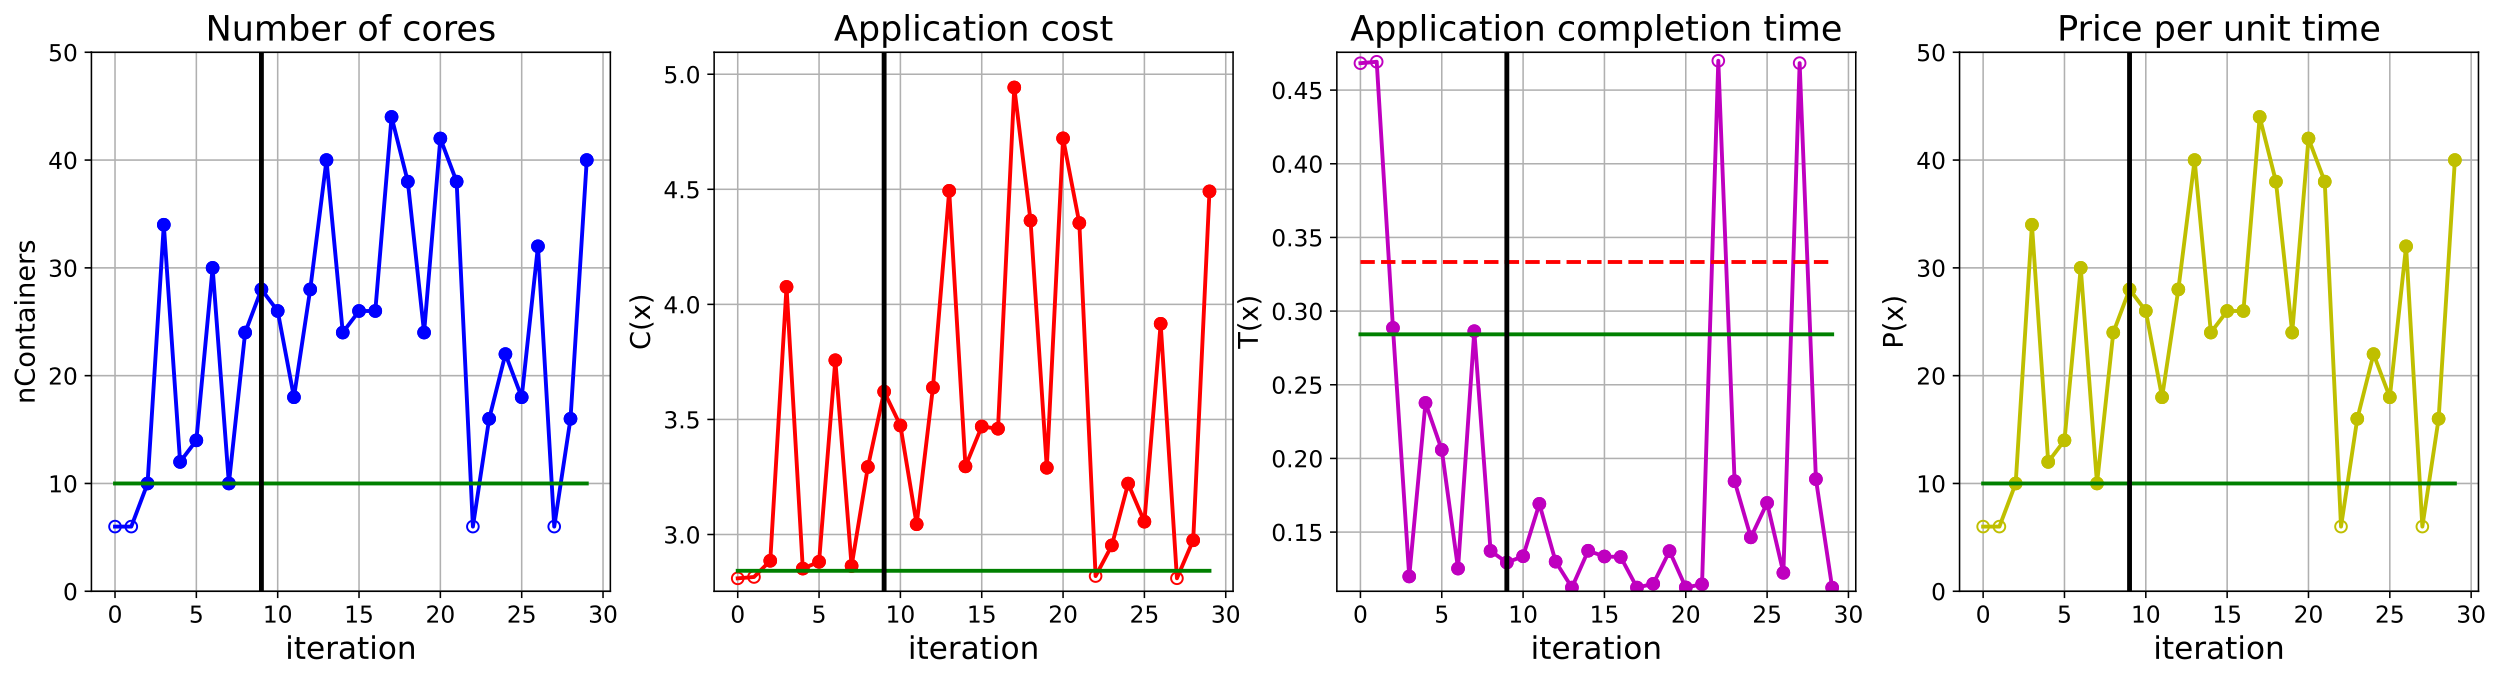 <?xml version="1.0" encoding="utf-8" standalone="no"?>
<!DOCTYPE svg PUBLIC "-//W3C//DTD SVG 1.1//EN"
  "http://www.w3.org/Graphics/SVG/1.1/DTD/svg11.dtd">
<!-- Created with matplotlib (https://matplotlib.org/) -->
<svg height="349.376pt" version="1.1" viewBox="0 0 1285.69 349.376" width="1285.69pt" xmlns="http://www.w3.org/2000/svg" xmlns:xlink="http://www.w3.org/1999/xlink">
 <defs>
  <style type="text/css">
*{stroke-linecap:butt;stroke-linejoin:round;}
  </style>
 </defs>
 <g id="figure_1">
  <g id="patch_1">
   <path d="M 0 349.376 
L 1285.69 349.376 
L 1285.69 0 
L 0 0 
z
" style="fill:#ffffff;"/>
  </g>
  <g id="axes_1">
   <g id="patch_2">
    <path d="M 47.019 304.077 
L 313.889 304.077 
L 313.889 26.877 
L 47.019 26.877 
z
" style="fill:#ffffff;"/>
   </g>
   <g id="matplotlib.axis_1">
    <g id="xtick_1">
     <g id="line2d_1">
      <path clip-path="url(#p018740751f)" d="M 59.15 304.077 
L 59.15 26.877 
" style="fill:none;stroke:#b0b0b0;stroke-linecap:square;stroke-width:0.8;"/>
     </g>
     <g id="line2d_2">
      <defs>
       <path d="M 0 0 
L 0 3.5 
" id="m37efbc6d66" style="stroke:#000000;stroke-width:0.8;"/>
      </defs>
      <g>
       <use style="stroke:#000000;stroke-width:0.8;" x="59.15" xlink:href="#m37efbc6d66" y="304.077"/>
      </g>
     </g>
     <g id="text_1">
      <!-- 0 -->
      <defs>
       <path d="M 31.781 66.406 
Q 24.172 66.406 20.328 58.906 
Q 16.5 51.422 16.5 36.375 
Q 16.5 21.391 20.328 13.891 
Q 24.172 6.391 31.781 6.391 
Q 39.453 6.391 43.281 13.891 
Q 47.125 21.391 47.125 36.375 
Q 47.125 51.422 43.281 58.906 
Q 39.453 66.406 31.781 66.406 
z
M 31.781 74.219 
Q 44.047 74.219 50.516 64.516 
Q 56.984 54.828 56.984 36.375 
Q 56.984 17.969 50.516 8.266 
Q 44.047 -1.422 31.781 -1.422 
Q 19.531 -1.422 13.062 8.266 
Q 6.594 17.969 6.594 36.375 
Q 6.594 54.828 13.062 64.516 
Q 19.531 74.219 31.781 74.219 
z
" id="DejaVuSans-48"/>
      </defs>
      <g transform="translate(55.332 320.195)scale(0.12 -0.12)">
       <use xlink:href="#DejaVuSans-48"/>
      </g>
     </g>
    </g>
    <g id="xtick_2">
     <g id="line2d_3">
      <path clip-path="url(#p018740751f)" d="M 100.979 304.077 
L 100.979 26.877 
" style="fill:none;stroke:#b0b0b0;stroke-linecap:square;stroke-width:0.8;"/>
     </g>
     <g id="line2d_4">
      <g>
       <use style="stroke:#000000;stroke-width:0.8;" x="100.979" xlink:href="#m37efbc6d66" y="304.077"/>
      </g>
     </g>
     <g id="text_2">
      <!-- 5 -->
      <defs>
       <path d="M 10.797 72.906 
L 49.516 72.906 
L 49.516 64.594 
L 19.828 64.594 
L 19.828 46.734 
Q 21.969 47.469 24.109 47.828 
Q 26.266 48.188 28.422 48.188 
Q 40.625 48.188 47.75 41.5 
Q 54.891 34.812 54.891 23.391 
Q 54.891 11.625 47.562 5.094 
Q 40.234 -1.422 26.906 -1.422 
Q 22.312 -1.422 17.547 -0.641 
Q 12.797 0.141 7.719 1.703 
L 7.719 11.625 
Q 12.109 9.234 16.797 8.062 
Q 21.484 6.891 26.703 6.891 
Q 35.156 6.891 40.078 11.328 
Q 45.016 15.766 45.016 23.391 
Q 45.016 31 40.078 35.438 
Q 35.156 39.891 26.703 39.891 
Q 22.75 39.891 18.812 39.016 
Q 14.891 38.141 10.797 36.281 
z
" id="DejaVuSans-53"/>
      </defs>
      <g transform="translate(97.161 320.195)scale(0.12 -0.12)">
       <use xlink:href="#DejaVuSans-53"/>
      </g>
     </g>
    </g>
    <g id="xtick_3">
     <g id="line2d_5">
      <path clip-path="url(#p018740751f)" d="M 142.808 304.077 
L 142.808 26.877 
" style="fill:none;stroke:#b0b0b0;stroke-linecap:square;stroke-width:0.8;"/>
     </g>
     <g id="line2d_6">
      <g>
       <use style="stroke:#000000;stroke-width:0.8;" x="142.808" xlink:href="#m37efbc6d66" y="304.077"/>
      </g>
     </g>
     <g id="text_3">
      <!-- 10 -->
      <defs>
       <path d="M 12.406 8.297 
L 28.516 8.297 
L 28.516 63.922 
L 10.984 60.406 
L 10.984 69.391 
L 28.422 72.906 
L 38.281 72.906 
L 38.281 8.297 
L 54.391 8.297 
L 54.391 0 
L 12.406 0 
z
" id="DejaVuSans-49"/>
      </defs>
      <g transform="translate(135.173 320.195)scale(0.12 -0.12)">
       <use xlink:href="#DejaVuSans-49"/>
       <use x="63.623" xlink:href="#DejaVuSans-48"/>
      </g>
     </g>
    </g>
    <g id="xtick_4">
     <g id="line2d_7">
      <path clip-path="url(#p018740751f)" d="M 184.637 304.077 
L 184.637 26.877 
" style="fill:none;stroke:#b0b0b0;stroke-linecap:square;stroke-width:0.8;"/>
     </g>
     <g id="line2d_8">
      <g>
       <use style="stroke:#000000;stroke-width:0.8;" x="184.637" xlink:href="#m37efbc6d66" y="304.077"/>
      </g>
     </g>
     <g id="text_4">
      <!-- 15 -->
      <g transform="translate(177.002 320.195)scale(0.12 -0.12)">
       <use xlink:href="#DejaVuSans-49"/>
       <use x="63.623" xlink:href="#DejaVuSans-53"/>
      </g>
     </g>
    </g>
    <g id="xtick_5">
     <g id="line2d_9">
      <path clip-path="url(#p018740751f)" d="M 226.466 304.077 
L 226.466 26.877 
" style="fill:none;stroke:#b0b0b0;stroke-linecap:square;stroke-width:0.8;"/>
     </g>
     <g id="line2d_10">
      <g>
       <use style="stroke:#000000;stroke-width:0.8;" x="226.466" xlink:href="#m37efbc6d66" y="304.077"/>
      </g>
     </g>
     <g id="text_5">
      <!-- 20 -->
      <defs>
       <path d="M 19.188 8.297 
L 53.609 8.297 
L 53.609 0 
L 7.328 0 
L 7.328 8.297 
Q 12.938 14.109 22.625 23.891 
Q 32.328 33.688 34.812 36.531 
Q 39.547 41.844 41.422 45.531 
Q 43.312 49.219 43.312 52.781 
Q 43.312 58.594 39.234 62.25 
Q 35.156 65.922 28.609 65.922 
Q 23.969 65.922 18.812 64.312 
Q 13.672 62.703 7.812 59.422 
L 7.812 69.391 
Q 13.766 71.781 18.938 73 
Q 24.125 74.219 28.422 74.219 
Q 39.75 74.219 46.484 68.547 
Q 53.219 62.891 53.219 53.422 
Q 53.219 48.922 51.531 44.891 
Q 49.859 40.875 45.406 35.406 
Q 44.188 33.984 37.641 27.219 
Q 31.109 20.453 19.188 8.297 
z
" id="DejaVuSans-50"/>
      </defs>
      <g transform="translate(218.831 320.195)scale(0.12 -0.12)">
       <use xlink:href="#DejaVuSans-50"/>
       <use x="63.623" xlink:href="#DejaVuSans-48"/>
      </g>
     </g>
    </g>
    <g id="xtick_6">
     <g id="line2d_11">
      <path clip-path="url(#p018740751f)" d="M 268.295 304.077 
L 268.295 26.877 
" style="fill:none;stroke:#b0b0b0;stroke-linecap:square;stroke-width:0.8;"/>
     </g>
     <g id="line2d_12">
      <g>
       <use style="stroke:#000000;stroke-width:0.8;" x="268.295" xlink:href="#m37efbc6d66" y="304.077"/>
      </g>
     </g>
     <g id="text_6">
      <!-- 25 -->
      <g transform="translate(260.66 320.195)scale(0.12 -0.12)">
       <use xlink:href="#DejaVuSans-50"/>
       <use x="63.623" xlink:href="#DejaVuSans-53"/>
      </g>
     </g>
    </g>
    <g id="xtick_7">
     <g id="line2d_13">
      <path clip-path="url(#p018740751f)" d="M 310.124 304.077 
L 310.124 26.877 
" style="fill:none;stroke:#b0b0b0;stroke-linecap:square;stroke-width:0.8;"/>
     </g>
     <g id="line2d_14">
      <g>
       <use style="stroke:#000000;stroke-width:0.8;" x="310.124" xlink:href="#m37efbc6d66" y="304.077"/>
      </g>
     </g>
     <g id="text_7">
      <!-- 30 -->
      <defs>
       <path d="M 40.578 39.312 
Q 47.656 37.797 51.625 33 
Q 55.609 28.219 55.609 21.188 
Q 55.609 10.406 48.188 4.484 
Q 40.766 -1.422 27.094 -1.422 
Q 22.516 -1.422 17.656 -0.516 
Q 12.797 0.391 7.625 2.203 
L 7.625 11.719 
Q 11.719 9.328 16.594 8.109 
Q 21.484 6.891 26.812 6.891 
Q 36.078 6.891 40.938 10.547 
Q 45.797 14.203 45.797 21.188 
Q 45.797 27.641 41.281 31.266 
Q 36.766 34.906 28.719 34.906 
L 20.219 34.906 
L 20.219 43.016 
L 29.109 43.016 
Q 36.375 43.016 40.234 45.922 
Q 44.094 48.828 44.094 54.297 
Q 44.094 59.906 40.109 62.906 
Q 36.141 65.922 28.719 65.922 
Q 24.656 65.922 20.016 65.031 
Q 15.375 64.156 9.812 62.312 
L 9.812 71.094 
Q 15.438 72.656 20.344 73.438 
Q 25.25 74.219 29.594 74.219 
Q 40.828 74.219 47.359 69.109 
Q 53.906 64.016 53.906 55.328 
Q 53.906 49.266 50.438 45.094 
Q 46.969 40.922 40.578 39.312 
z
" id="DejaVuSans-51"/>
      </defs>
      <g transform="translate(302.489 320.195)scale(0.12 -0.12)">
       <use xlink:href="#DejaVuSans-51"/>
       <use x="63.623" xlink:href="#DejaVuSans-48"/>
      </g>
     </g>
    </g>
    <g id="text_8">
     <!-- iteration -->
     <defs>
      <path d="M 9.422 54.688 
L 18.406 54.688 
L 18.406 0 
L 9.422 0 
z
M 9.422 75.984 
L 18.406 75.984 
L 18.406 64.594 
L 9.422 64.594 
z
" id="DejaVuSans-105"/>
      <path d="M 18.312 70.219 
L 18.312 54.688 
L 36.812 54.688 
L 36.812 47.703 
L 18.312 47.703 
L 18.312 18.016 
Q 18.312 11.328 20.141 9.422 
Q 21.969 7.516 27.594 7.516 
L 36.812 7.516 
L 36.812 0 
L 27.594 0 
Q 17.188 0 13.234 3.875 
Q 9.281 7.766 9.281 18.016 
L 9.281 47.703 
L 2.688 47.703 
L 2.688 54.688 
L 9.281 54.688 
L 9.281 70.219 
z
" id="DejaVuSans-116"/>
      <path d="M 56.203 29.594 
L 56.203 25.203 
L 14.891 25.203 
Q 15.484 15.922 20.484 11.062 
Q 25.484 6.203 34.422 6.203 
Q 39.594 6.203 44.453 7.469 
Q 49.312 8.734 54.109 11.281 
L 54.109 2.781 
Q 49.266 0.734 44.188 -0.344 
Q 39.109 -1.422 33.891 -1.422 
Q 20.797 -1.422 13.156 6.188 
Q 5.516 13.812 5.516 26.812 
Q 5.516 40.234 12.766 48.109 
Q 20.016 56 32.328 56 
Q 43.359 56 49.781 48.891 
Q 56.203 41.797 56.203 29.594 
z
M 47.219 32.234 
Q 47.125 39.594 43.094 43.984 
Q 39.062 48.391 32.422 48.391 
Q 24.906 48.391 20.391 44.141 
Q 15.875 39.891 15.188 32.172 
z
" id="DejaVuSans-101"/>
      <path d="M 41.109 46.297 
Q 39.594 47.172 37.812 47.578 
Q 36.031 48 33.891 48 
Q 26.266 48 22.188 43.047 
Q 18.109 38.094 18.109 28.812 
L 18.109 0 
L 9.078 0 
L 9.078 54.688 
L 18.109 54.688 
L 18.109 46.188 
Q 20.953 51.172 25.484 53.578 
Q 30.031 56 36.531 56 
Q 37.453 56 38.578 55.875 
Q 39.703 55.766 41.062 55.516 
z
" id="DejaVuSans-114"/>
      <path d="M 34.281 27.484 
Q 23.391 27.484 19.188 25 
Q 14.984 22.516 14.984 16.5 
Q 14.984 11.719 18.141 8.906 
Q 21.297 6.109 26.703 6.109 
Q 34.188 6.109 38.703 11.406 
Q 43.219 16.703 43.219 25.484 
L 43.219 27.484 
z
M 52.203 31.203 
L 52.203 0 
L 43.219 0 
L 43.219 8.297 
Q 40.141 3.328 35.547 0.953 
Q 30.953 -1.422 24.312 -1.422 
Q 15.922 -1.422 10.953 3.297 
Q 6 8.016 6 15.922 
Q 6 25.141 12.172 29.828 
Q 18.359 34.516 30.609 34.516 
L 43.219 34.516 
L 43.219 35.406 
Q 43.219 41.609 39.141 45 
Q 35.062 48.391 27.688 48.391 
Q 23 48.391 18.547 47.266 
Q 14.109 46.141 10.016 43.891 
L 10.016 52.203 
Q 14.938 54.109 19.578 55.047 
Q 24.219 56 28.609 56 
Q 40.484 56 46.344 49.844 
Q 52.203 43.703 52.203 31.203 
z
" id="DejaVuSans-97"/>
      <path d="M 30.609 48.391 
Q 23.391 48.391 19.188 42.75 
Q 14.984 37.109 14.984 27.297 
Q 14.984 17.484 19.156 11.844 
Q 23.344 6.203 30.609 6.203 
Q 37.797 6.203 41.984 11.859 
Q 46.188 17.531 46.188 27.297 
Q 46.188 37.016 41.984 42.703 
Q 37.797 48.391 30.609 48.391 
z
M 30.609 56 
Q 42.328 56 49.016 48.375 
Q 55.719 40.766 55.719 27.297 
Q 55.719 13.875 49.016 6.219 
Q 42.328 -1.422 30.609 -1.422 
Q 18.844 -1.422 12.172 6.219 
Q 5.516 13.875 5.516 27.297 
Q 5.516 40.766 12.172 48.375 
Q 18.844 56 30.609 56 
z
" id="DejaVuSans-111"/>
      <path d="M 54.891 33.016 
L 54.891 0 
L 45.906 0 
L 45.906 32.719 
Q 45.906 40.484 42.875 44.328 
Q 39.844 48.188 33.797 48.188 
Q 26.516 48.188 22.312 43.547 
Q 18.109 38.922 18.109 30.906 
L 18.109 0 
L 9.078 0 
L 9.078 54.688 
L 18.109 54.688 
L 18.109 46.188 
Q 21.344 51.125 25.703 53.562 
Q 30.078 56 35.797 56 
Q 45.219 56 50.047 50.172 
Q 54.891 44.344 54.891 33.016 
z
" id="DejaVuSans-110"/>
     </defs>
     <g transform="translate(146.658 338.848)scale(0.16 -0.16)">
      <use xlink:href="#DejaVuSans-105"/>
      <use x="27.783" xlink:href="#DejaVuSans-116"/>
      <use x="66.992" xlink:href="#DejaVuSans-101"/>
      <use x="128.516" xlink:href="#DejaVuSans-114"/>
      <use x="169.629" xlink:href="#DejaVuSans-97"/>
      <use x="230.908" xlink:href="#DejaVuSans-116"/>
      <use x="270.117" xlink:href="#DejaVuSans-105"/>
      <use x="297.9" xlink:href="#DejaVuSans-111"/>
      <use x="359.082" xlink:href="#DejaVuSans-110"/>
     </g>
    </g>
   </g>
   <g id="matplotlib.axis_2">
    <g id="ytick_1">
     <g id="line2d_15">
      <path clip-path="url(#p018740751f)" d="M 47.019 304.077 
L 313.889 304.077 
" style="fill:none;stroke:#b0b0b0;stroke-linecap:square;stroke-width:0.8;"/>
     </g>
     <g id="line2d_16">
      <defs>
       <path d="M 0 0 
L -3.5 0 
" id="m1c56195587" style="stroke:#000000;stroke-width:0.8;"/>
      </defs>
      <g>
       <use style="stroke:#000000;stroke-width:0.8;" x="47.019" xlink:href="#m1c56195587" y="304.077"/>
      </g>
     </g>
     <g id="text_9">
      <!-- 0 -->
      <g transform="translate(32.384 308.636)scale(0.12 -0.12)">
       <use xlink:href="#DejaVuSans-48"/>
      </g>
     </g>
    </g>
    <g id="ytick_2">
     <g id="line2d_17">
      <path clip-path="url(#p018740751f)" d="M 47.019 248.637 
L 313.889 248.637 
" style="fill:none;stroke:#b0b0b0;stroke-linecap:square;stroke-width:0.8;"/>
     </g>
     <g id="line2d_18">
      <g>
       <use style="stroke:#000000;stroke-width:0.8;" x="47.019" xlink:href="#m1c56195587" y="248.637"/>
      </g>
     </g>
     <g id="text_10">
      <!-- 10 -->
      <g transform="translate(24.749 253.196)scale(0.12 -0.12)">
       <use xlink:href="#DejaVuSans-49"/>
       <use x="63.623" xlink:href="#DejaVuSans-48"/>
      </g>
     </g>
    </g>
    <g id="ytick_3">
     <g id="line2d_19">
      <path clip-path="url(#p018740751f)" d="M 47.019 193.197 
L 313.889 193.197 
" style="fill:none;stroke:#b0b0b0;stroke-linecap:square;stroke-width:0.8;"/>
     </g>
     <g id="line2d_20">
      <g>
       <use style="stroke:#000000;stroke-width:0.8;" x="47.019" xlink:href="#m1c56195587" y="193.197"/>
      </g>
     </g>
     <g id="text_11">
      <!-- 20 -->
      <g transform="translate(24.749 197.756)scale(0.12 -0.12)">
       <use xlink:href="#DejaVuSans-50"/>
       <use x="63.623" xlink:href="#DejaVuSans-48"/>
      </g>
     </g>
    </g>
    <g id="ytick_4">
     <g id="line2d_21">
      <path clip-path="url(#p018740751f)" d="M 47.019 137.757 
L 313.889 137.757 
" style="fill:none;stroke:#b0b0b0;stroke-linecap:square;stroke-width:0.8;"/>
     </g>
     <g id="line2d_22">
      <g>
       <use style="stroke:#000000;stroke-width:0.8;" x="47.019" xlink:href="#m1c56195587" y="137.757"/>
      </g>
     </g>
     <g id="text_12">
      <!-- 30 -->
      <g transform="translate(24.749 142.316)scale(0.12 -0.12)">
       <use xlink:href="#DejaVuSans-51"/>
       <use x="63.623" xlink:href="#DejaVuSans-48"/>
      </g>
     </g>
    </g>
    <g id="ytick_5">
     <g id="line2d_23">
      <path clip-path="url(#p018740751f)" d="M 47.019 82.317 
L 313.889 82.317 
" style="fill:none;stroke:#b0b0b0;stroke-linecap:square;stroke-width:0.8;"/>
     </g>
     <g id="line2d_24">
      <g>
       <use style="stroke:#000000;stroke-width:0.8;" x="47.019" xlink:href="#m1c56195587" y="82.317"/>
      </g>
     </g>
     <g id="text_13">
      <!-- 40 -->
      <defs>
       <path d="M 37.797 64.312 
L 12.891 25.391 
L 37.797 25.391 
z
M 35.203 72.906 
L 47.609 72.906 
L 47.609 25.391 
L 58.016 25.391 
L 58.016 17.188 
L 47.609 17.188 
L 47.609 0 
L 37.797 0 
L 37.797 17.188 
L 4.891 17.188 
L 4.891 26.703 
z
" id="DejaVuSans-52"/>
      </defs>
      <g transform="translate(24.749 86.876)scale(0.12 -0.12)">
       <use xlink:href="#DejaVuSans-52"/>
       <use x="63.623" xlink:href="#DejaVuSans-48"/>
      </g>
     </g>
    </g>
    <g id="ytick_6">
     <g id="line2d_25">
      <path clip-path="url(#p018740751f)" d="M 47.019 26.877 
L 313.889 26.877 
" style="fill:none;stroke:#b0b0b0;stroke-linecap:square;stroke-width:0.8;"/>
     </g>
     <g id="line2d_26">
      <g>
       <use style="stroke:#000000;stroke-width:0.8;" x="47.019" xlink:href="#m1c56195587" y="26.877"/>
      </g>
     </g>
     <g id="text_14">
      <!-- 50 -->
      <g transform="translate(24.749 31.436)scale(0.12 -0.12)">
       <use xlink:href="#DejaVuSans-53"/>
       <use x="63.623" xlink:href="#DejaVuSans-48"/>
      </g>
     </g>
    </g>
    <g id="text_15">
     <!-- nContainers -->
     <defs>
      <path d="M 64.406 67.281 
L 64.406 56.891 
Q 59.422 61.531 53.781 63.812 
Q 48.141 66.109 41.797 66.109 
Q 29.297 66.109 22.656 58.469 
Q 16.016 50.828 16.016 36.375 
Q 16.016 21.969 22.656 14.328 
Q 29.297 6.688 41.797 6.688 
Q 48.141 6.688 53.781 8.984 
Q 59.422 11.281 64.406 15.922 
L 64.406 5.609 
Q 59.234 2.094 53.438 0.328 
Q 47.656 -1.422 41.219 -1.422 
Q 24.656 -1.422 15.125 8.703 
Q 5.609 18.844 5.609 36.375 
Q 5.609 53.953 15.125 64.078 
Q 24.656 74.219 41.219 74.219 
Q 47.75 74.219 53.531 72.484 
Q 59.328 70.75 64.406 67.281 
z
" id="DejaVuSans-67"/>
      <path d="M 44.281 53.078 
L 44.281 44.578 
Q 40.484 46.531 36.375 47.5 
Q 32.281 48.484 27.875 48.484 
Q 21.188 48.484 17.844 46.438 
Q 14.5 44.391 14.5 40.281 
Q 14.5 37.156 16.891 35.375 
Q 19.281 33.594 26.516 31.984 
L 29.594 31.297 
Q 39.156 29.25 43.188 25.516 
Q 47.219 21.781 47.219 15.094 
Q 47.219 7.469 41.188 3.016 
Q 35.156 -1.422 24.609 -1.422 
Q 20.219 -1.422 15.453 -0.562 
Q 10.688 0.297 5.422 2 
L 5.422 11.281 
Q 10.406 8.688 15.234 7.391 
Q 20.062 6.109 24.812 6.109 
Q 31.156 6.109 34.562 8.281 
Q 37.984 10.453 37.984 14.406 
Q 37.984 18.062 35.516 20.016 
Q 33.062 21.969 24.703 23.781 
L 21.578 24.516 
Q 13.234 26.266 9.516 29.906 
Q 5.812 33.547 5.812 39.891 
Q 5.812 47.609 11.281 51.797 
Q 16.75 56 26.812 56 
Q 31.781 56 36.172 55.266 
Q 40.578 54.547 44.281 53.078 
z
" id="DejaVuSans-115"/>
     </defs>
     <g transform="translate(17.838 207.767)rotate(-90)scale(0.14 -0.14)">
      <use xlink:href="#DejaVuSans-110"/>
      <use x="63.379" xlink:href="#DejaVuSans-67"/>
      <use x="133.203" xlink:href="#DejaVuSans-111"/>
      <use x="194.385" xlink:href="#DejaVuSans-110"/>
      <use x="257.764" xlink:href="#DejaVuSans-116"/>
      <use x="296.973" xlink:href="#DejaVuSans-97"/>
      <use x="358.252" xlink:href="#DejaVuSans-105"/>
      <use x="386.035" xlink:href="#DejaVuSans-110"/>
      <use x="449.414" xlink:href="#DejaVuSans-101"/>
      <use x="510.938" xlink:href="#DejaVuSans-114"/>
      <use x="552.051" xlink:href="#DejaVuSans-115"/>
     </g>
    </g>
   </g>
   <g id="line2d_27">
    <path clip-path="url(#p018740751f)" d="M 59.15 270.813 
L 67.516 270.813 
L 75.881 248.637 
L 84.247 115.581 
L 92.613 237.549 
L 100.979 226.461 
L 109.345 137.757 
L 117.711 248.637 
L 126.076 171.021 
L 134.442 148.845 
L 142.808 159.933 
L 151.174 204.285 
L 159.54 148.845 
L 167.905 82.317 
L 176.271 171.021 
L 184.637 159.933 
L 193.003 159.933 
L 201.369 60.141 
L 209.735 93.405 
L 218.1 171.021 
L 226.466 71.229 
L 234.832 93.405 
L 243.198 270.813 
L 251.564 215.373 
L 259.929 182.109 
L 268.295 204.285 
L 276.661 126.669 
L 285.027 270.813 
L 293.393 215.373 
L 301.759 82.317 
" style="fill:none;stroke:#0000ff;stroke-linecap:square;stroke-width:2;"/>
    <defs>
     <path d="M 0 3 
C 0.796 3 1.559 2.684 2.121 2.121 
C 2.684 1.559 3 0.796 3 0 
C 3 -0.796 2.684 -1.559 2.121 -2.121 
C 1.559 -2.684 0.796 -3 0 -3 
C -0.796 -3 -1.559 -2.684 -2.121 -2.121 
C -2.684 -1.559 -3 -0.796 -3 0 
C -3 0.796 -2.684 1.559 -2.121 2.121 
C -1.559 2.684 -0.796 3 0 3 
z
" id="m9c73d40c13" style="stroke:#0000ff;"/>
    </defs>
    <g clip-path="url(#p018740751f)">
     <use style="fill-opacity:0;stroke:#0000ff;" x="59.15" xlink:href="#m9c73d40c13" y="270.813"/>
     <use style="fill-opacity:0;stroke:#0000ff;" x="67.516" xlink:href="#m9c73d40c13" y="270.813"/>
     <use style="fill-opacity:0;stroke:#0000ff;" x="75.881" xlink:href="#m9c73d40c13" y="248.637"/>
     <use style="fill-opacity:0;stroke:#0000ff;" x="84.247" xlink:href="#m9c73d40c13" y="115.581"/>
     <use style="fill-opacity:0;stroke:#0000ff;" x="92.613" xlink:href="#m9c73d40c13" y="237.549"/>
     <use style="fill-opacity:0;stroke:#0000ff;" x="100.979" xlink:href="#m9c73d40c13" y="226.461"/>
     <use style="fill-opacity:0;stroke:#0000ff;" x="109.345" xlink:href="#m9c73d40c13" y="137.757"/>
     <use style="fill-opacity:0;stroke:#0000ff;" x="117.711" xlink:href="#m9c73d40c13" y="248.637"/>
     <use style="fill-opacity:0;stroke:#0000ff;" x="126.076" xlink:href="#m9c73d40c13" y="171.021"/>
     <use style="fill-opacity:0;stroke:#0000ff;" x="134.442" xlink:href="#m9c73d40c13" y="148.845"/>
     <use style="fill-opacity:0;stroke:#0000ff;" x="142.808" xlink:href="#m9c73d40c13" y="159.933"/>
     <use style="fill-opacity:0;stroke:#0000ff;" x="151.174" xlink:href="#m9c73d40c13" y="204.285"/>
     <use style="fill-opacity:0;stroke:#0000ff;" x="159.54" xlink:href="#m9c73d40c13" y="148.845"/>
     <use style="fill-opacity:0;stroke:#0000ff;" x="167.905" xlink:href="#m9c73d40c13" y="82.317"/>
     <use style="fill-opacity:0;stroke:#0000ff;" x="176.271" xlink:href="#m9c73d40c13" y="171.021"/>
     <use style="fill-opacity:0;stroke:#0000ff;" x="184.637" xlink:href="#m9c73d40c13" y="159.933"/>
     <use style="fill-opacity:0;stroke:#0000ff;" x="193.003" xlink:href="#m9c73d40c13" y="159.933"/>
     <use style="fill-opacity:0;stroke:#0000ff;" x="201.369" xlink:href="#m9c73d40c13" y="60.141"/>
     <use style="fill-opacity:0;stroke:#0000ff;" x="209.735" xlink:href="#m9c73d40c13" y="93.405"/>
     <use style="fill-opacity:0;stroke:#0000ff;" x="218.1" xlink:href="#m9c73d40c13" y="171.021"/>
     <use style="fill-opacity:0;stroke:#0000ff;" x="226.466" xlink:href="#m9c73d40c13" y="71.229"/>
     <use style="fill-opacity:0;stroke:#0000ff;" x="234.832" xlink:href="#m9c73d40c13" y="93.405"/>
     <use style="fill-opacity:0;stroke:#0000ff;" x="243.198" xlink:href="#m9c73d40c13" y="270.813"/>
     <use style="fill-opacity:0;stroke:#0000ff;" x="251.564" xlink:href="#m9c73d40c13" y="215.373"/>
     <use style="fill-opacity:0;stroke:#0000ff;" x="259.929" xlink:href="#m9c73d40c13" y="182.109"/>
     <use style="fill-opacity:0;stroke:#0000ff;" x="268.295" xlink:href="#m9c73d40c13" y="204.285"/>
     <use style="fill-opacity:0;stroke:#0000ff;" x="276.661" xlink:href="#m9c73d40c13" y="126.669"/>
     <use style="fill-opacity:0;stroke:#0000ff;" x="285.027" xlink:href="#m9c73d40c13" y="270.813"/>
     <use style="fill-opacity:0;stroke:#0000ff;" x="293.393" xlink:href="#m9c73d40c13" y="215.373"/>
     <use style="fill-opacity:0;stroke:#0000ff;" x="301.759" xlink:href="#m9c73d40c13" y="82.317"/>
    </g>
   </g>
   <g id="line2d_28">
    <defs>
     <path d="M 0 3 
C 0.796 3 1.559 2.684 2.121 2.121 
C 2.684 1.559 3 0.796 3 0 
C 3 -0.796 2.684 -1.559 2.121 -2.121 
C 1.559 -2.684 0.796 -3 0 -3 
C -0.796 -3 -1.559 -2.684 -2.121 -2.121 
C -2.684 -1.559 -3 -0.796 -3 0 
C -3 0.796 -2.684 1.559 -2.121 2.121 
C -1.559 2.684 -0.796 3 0 3 
z
" id="mda4d835cf8" style="stroke:#0000ff;"/>
    </defs>
    <g clip-path="url(#p018740751f)">
     <use style="fill:#0000ff;stroke:#0000ff;" x="75.881" xlink:href="#mda4d835cf8" y="248.637"/>
    </g>
   </g>
   <g id="line2d_29">
    <g clip-path="url(#p018740751f)">
     <use style="fill:#0000ff;stroke:#0000ff;" x="84.247" xlink:href="#mda4d835cf8" y="115.581"/>
    </g>
   </g>
   <g id="line2d_30">
    <g clip-path="url(#p018740751f)">
     <use style="fill:#0000ff;stroke:#0000ff;" x="92.613" xlink:href="#mda4d835cf8" y="237.549"/>
    </g>
   </g>
   <g id="line2d_31">
    <g clip-path="url(#p018740751f)">
     <use style="fill:#0000ff;stroke:#0000ff;" x="100.979" xlink:href="#mda4d835cf8" y="226.461"/>
    </g>
   </g>
   <g id="line2d_32">
    <g clip-path="url(#p018740751f)">
     <use style="fill:#0000ff;stroke:#0000ff;" x="109.345" xlink:href="#mda4d835cf8" y="137.757"/>
    </g>
   </g>
   <g id="line2d_33">
    <g clip-path="url(#p018740751f)">
     <use style="fill:#0000ff;stroke:#0000ff;" x="117.711" xlink:href="#mda4d835cf8" y="248.637"/>
    </g>
   </g>
   <g id="line2d_34">
    <g clip-path="url(#p018740751f)">
     <use style="fill:#0000ff;stroke:#0000ff;" x="126.076" xlink:href="#mda4d835cf8" y="171.021"/>
    </g>
   </g>
   <g id="line2d_35">
    <g clip-path="url(#p018740751f)">
     <use style="fill:#0000ff;stroke:#0000ff;" x="134.442" xlink:href="#mda4d835cf8" y="148.845"/>
    </g>
   </g>
   <g id="line2d_36">
    <g clip-path="url(#p018740751f)">
     <use style="fill:#0000ff;stroke:#0000ff;" x="142.808" xlink:href="#mda4d835cf8" y="159.933"/>
    </g>
   </g>
   <g id="line2d_37">
    <g clip-path="url(#p018740751f)">
     <use style="fill:#0000ff;stroke:#0000ff;" x="151.174" xlink:href="#mda4d835cf8" y="204.285"/>
    </g>
   </g>
   <g id="line2d_38">
    <g clip-path="url(#p018740751f)">
     <use style="fill:#0000ff;stroke:#0000ff;" x="159.54" xlink:href="#mda4d835cf8" y="148.845"/>
    </g>
   </g>
   <g id="line2d_39">
    <g clip-path="url(#p018740751f)">
     <use style="fill:#0000ff;stroke:#0000ff;" x="167.905" xlink:href="#mda4d835cf8" y="82.317"/>
    </g>
   </g>
   <g id="line2d_40">
    <g clip-path="url(#p018740751f)">
     <use style="fill:#0000ff;stroke:#0000ff;" x="176.271" xlink:href="#mda4d835cf8" y="171.021"/>
    </g>
   </g>
   <g id="line2d_41">
    <g clip-path="url(#p018740751f)">
     <use style="fill:#0000ff;stroke:#0000ff;" x="184.637" xlink:href="#mda4d835cf8" y="159.933"/>
    </g>
   </g>
   <g id="line2d_42">
    <g clip-path="url(#p018740751f)">
     <use style="fill:#0000ff;stroke:#0000ff;" x="193.003" xlink:href="#mda4d835cf8" y="159.933"/>
    </g>
   </g>
   <g id="line2d_43">
    <g clip-path="url(#p018740751f)">
     <use style="fill:#0000ff;stroke:#0000ff;" x="201.369" xlink:href="#mda4d835cf8" y="60.141"/>
    </g>
   </g>
   <g id="line2d_44">
    <g clip-path="url(#p018740751f)">
     <use style="fill:#0000ff;stroke:#0000ff;" x="209.735" xlink:href="#mda4d835cf8" y="93.405"/>
    </g>
   </g>
   <g id="line2d_45">
    <g clip-path="url(#p018740751f)">
     <use style="fill:#0000ff;stroke:#0000ff;" x="218.1" xlink:href="#mda4d835cf8" y="171.021"/>
    </g>
   </g>
   <g id="line2d_46">
    <g clip-path="url(#p018740751f)">
     <use style="fill:#0000ff;stroke:#0000ff;" x="226.466" xlink:href="#mda4d835cf8" y="71.229"/>
    </g>
   </g>
   <g id="line2d_47">
    <g clip-path="url(#p018740751f)">
     <use style="fill:#0000ff;stroke:#0000ff;" x="234.832" xlink:href="#mda4d835cf8" y="93.405"/>
    </g>
   </g>
   <g id="line2d_48">
    <g clip-path="url(#p018740751f)">
     <use style="fill:#0000ff;stroke:#0000ff;" x="251.564" xlink:href="#mda4d835cf8" y="215.373"/>
    </g>
   </g>
   <g id="line2d_49">
    <g clip-path="url(#p018740751f)">
     <use style="fill:#0000ff;stroke:#0000ff;" x="259.929" xlink:href="#mda4d835cf8" y="182.109"/>
    </g>
   </g>
   <g id="line2d_50">
    <g clip-path="url(#p018740751f)">
     <use style="fill:#0000ff;stroke:#0000ff;" x="268.295" xlink:href="#mda4d835cf8" y="204.285"/>
    </g>
   </g>
   <g id="line2d_51">
    <g clip-path="url(#p018740751f)">
     <use style="fill:#0000ff;stroke:#0000ff;" x="276.661" xlink:href="#mda4d835cf8" y="126.669"/>
    </g>
   </g>
   <g id="line2d_52">
    <g clip-path="url(#p018740751f)">
     <use style="fill:#0000ff;stroke:#0000ff;" x="293.393" xlink:href="#mda4d835cf8" y="215.373"/>
    </g>
   </g>
   <g id="line2d_53">
    <g clip-path="url(#p018740751f)">
     <use style="fill:#0000ff;stroke:#0000ff;" x="301.759" xlink:href="#mda4d835cf8" y="82.317"/>
    </g>
   </g>
   <g id="line2d_54">
    <path clip-path="url(#p018740751f)" d="M 59.15 248.637 
L 67.516 248.637 
L 75.881 248.637 
L 84.247 248.637 
L 92.613 248.637 
L 100.979 248.637 
L 109.345 248.637 
L 117.711 248.637 
L 126.076 248.637 
L 134.442 248.637 
L 142.808 248.637 
L 151.174 248.637 
L 159.54 248.637 
L 167.905 248.637 
L 176.271 248.637 
L 184.637 248.637 
L 193.003 248.637 
L 201.369 248.637 
L 209.735 248.637 
L 218.1 248.637 
L 226.466 248.637 
L 234.832 248.637 
L 243.198 248.637 
L 251.564 248.637 
L 259.929 248.637 
L 268.295 248.637 
L 276.661 248.637 
L 285.027 248.637 
L 293.393 248.637 
L 301.759 248.637 
" style="fill:none;stroke:#008000;stroke-linecap:square;stroke-width:2;"/>
   </g>
   <g id="line2d_55">
    <path clip-path="url(#p018740751f)" d="M 134.442 304.077 
L 134.442 26.877 
" style="fill:none;stroke:#000000;stroke-linecap:square;stroke-width:2.5;"/>
   </g>
   <g id="patch_3">
    <path d="M 47.019 304.077 
L 47.019 26.877 
" style="fill:none;stroke:#000000;stroke-linecap:square;stroke-linejoin:miter;stroke-width:0.8;"/>
   </g>
   <g id="patch_4">
    <path d="M 313.889 304.077 
L 313.889 26.877 
" style="fill:none;stroke:#000000;stroke-linecap:square;stroke-linejoin:miter;stroke-width:0.8;"/>
   </g>
   <g id="patch_5">
    <path d="M 47.019 304.077 
L 313.889 304.077 
" style="fill:none;stroke:#000000;stroke-linecap:square;stroke-linejoin:miter;stroke-width:0.8;"/>
   </g>
   <g id="patch_6">
    <path d="M 47.019 26.877 
L 313.889 26.877 
" style="fill:none;stroke:#000000;stroke-linecap:square;stroke-linejoin:miter;stroke-width:0.8;"/>
   </g>
   <g id="text_16">
    <!-- Number of cores -->
    <defs>
     <path d="M 9.812 72.906 
L 23.094 72.906 
L 55.422 11.922 
L 55.422 72.906 
L 64.984 72.906 
L 64.984 0 
L 51.703 0 
L 19.391 60.984 
L 19.391 0 
L 9.812 0 
z
" id="DejaVuSans-78"/>
     <path d="M 8.5 21.578 
L 8.5 54.688 
L 17.484 54.688 
L 17.484 21.922 
Q 17.484 14.156 20.5 10.266 
Q 23.531 6.391 29.594 6.391 
Q 36.859 6.391 41.078 11.031 
Q 45.312 15.672 45.312 23.688 
L 45.312 54.688 
L 54.297 54.688 
L 54.297 0 
L 45.312 0 
L 45.312 8.406 
Q 42.047 3.422 37.719 1 
Q 33.406 -1.422 27.688 -1.422 
Q 18.266 -1.422 13.375 4.438 
Q 8.5 10.297 8.5 21.578 
z
M 31.109 56 
z
" id="DejaVuSans-117"/>
     <path d="M 52 44.188 
Q 55.375 50.25 60.062 53.125 
Q 64.75 56 71.094 56 
Q 79.641 56 84.281 50.016 
Q 88.922 44.047 88.922 33.016 
L 88.922 0 
L 79.891 0 
L 79.891 32.719 
Q 79.891 40.578 77.094 44.375 
Q 74.312 48.188 68.609 48.188 
Q 61.625 48.188 57.562 43.547 
Q 53.516 38.922 53.516 30.906 
L 53.516 0 
L 44.484 0 
L 44.484 32.719 
Q 44.484 40.625 41.703 44.406 
Q 38.922 48.188 33.109 48.188 
Q 26.219 48.188 22.156 43.531 
Q 18.109 38.875 18.109 30.906 
L 18.109 0 
L 9.078 0 
L 9.078 54.688 
L 18.109 54.688 
L 18.109 46.188 
Q 21.188 51.219 25.484 53.609 
Q 29.781 56 35.688 56 
Q 41.656 56 45.828 52.969 
Q 50 49.953 52 44.188 
z
" id="DejaVuSans-109"/>
     <path d="M 48.688 27.297 
Q 48.688 37.203 44.609 42.844 
Q 40.531 48.484 33.406 48.484 
Q 26.266 48.484 22.188 42.844 
Q 18.109 37.203 18.109 27.297 
Q 18.109 17.391 22.188 11.75 
Q 26.266 6.109 33.406 6.109 
Q 40.531 6.109 44.609 11.75 
Q 48.688 17.391 48.688 27.297 
z
M 18.109 46.391 
Q 20.953 51.266 25.266 53.625 
Q 29.594 56 35.594 56 
Q 45.562 56 51.781 48.094 
Q 58.016 40.188 58.016 27.297 
Q 58.016 14.406 51.781 6.484 
Q 45.562 -1.422 35.594 -1.422 
Q 29.594 -1.422 25.266 0.953 
Q 20.953 3.328 18.109 8.203 
L 18.109 0 
L 9.078 0 
L 9.078 75.984 
L 18.109 75.984 
z
" id="DejaVuSans-98"/>
     <path id="DejaVuSans-32"/>
     <path d="M 37.109 75.984 
L 37.109 68.5 
L 28.516 68.5 
Q 23.688 68.5 21.797 66.547 
Q 19.922 64.594 19.922 59.516 
L 19.922 54.688 
L 34.719 54.688 
L 34.719 47.703 
L 19.922 47.703 
L 19.922 0 
L 10.891 0 
L 10.891 47.703 
L 2.297 47.703 
L 2.297 54.688 
L 10.891 54.688 
L 10.891 58.5 
Q 10.891 67.625 15.141 71.797 
Q 19.391 75.984 28.609 75.984 
z
" id="DejaVuSans-102"/>
     <path d="M 48.781 52.594 
L 48.781 44.188 
Q 44.969 46.297 41.141 47.344 
Q 37.312 48.391 33.406 48.391 
Q 24.656 48.391 19.812 42.844 
Q 14.984 37.312 14.984 27.297 
Q 14.984 17.281 19.812 11.734 
Q 24.656 6.203 33.406 6.203 
Q 37.312 6.203 41.141 7.25 
Q 44.969 8.297 48.781 10.406 
L 48.781 2.094 
Q 45.016 0.344 40.984 -0.531 
Q 36.969 -1.422 32.422 -1.422 
Q 20.062 -1.422 12.781 6.344 
Q 5.516 14.109 5.516 27.297 
Q 5.516 40.672 12.859 48.328 
Q 20.219 56 33.016 56 
Q 37.156 56 41.109 55.141 
Q 45.062 54.297 48.781 52.594 
z
" id="DejaVuSans-99"/>
    </defs>
    <g transform="translate(105.725 20.877)scale(0.18 -0.18)">
     <use xlink:href="#DejaVuSans-78"/>
     <use x="74.805" xlink:href="#DejaVuSans-117"/>
     <use x="138.184" xlink:href="#DejaVuSans-109"/>
     <use x="235.596" xlink:href="#DejaVuSans-98"/>
     <use x="299.072" xlink:href="#DejaVuSans-101"/>
     <use x="360.596" xlink:href="#DejaVuSans-114"/>
     <use x="401.709" xlink:href="#DejaVuSans-32"/>
     <use x="433.496" xlink:href="#DejaVuSans-111"/>
     <use x="494.678" xlink:href="#DejaVuSans-102"/>
     <use x="529.883" xlink:href="#DejaVuSans-32"/>
     <use x="561.67" xlink:href="#DejaVuSans-99"/>
     <use x="616.65" xlink:href="#DejaVuSans-111"/>
     <use x="677.832" xlink:href="#DejaVuSans-114"/>
     <use x="716.695" xlink:href="#DejaVuSans-101"/>
     <use x="778.219" xlink:href="#DejaVuSans-115"/>
    </g>
   </g>
  </g>
  <g id="axes_2">
   <g id="patch_7">
    <path d="M 367.263 304.077 
L 634.132 304.077 
L 634.132 26.877 
L 367.263 26.877 
z
" style="fill:#ffffff;"/>
   </g>
   <g id="matplotlib.axis_3">
    <g id="xtick_8">
     <g id="line2d_56">
      <path clip-path="url(#p53cc129a34)" d="M 379.393 304.077 
L 379.393 26.877 
" style="fill:none;stroke:#b0b0b0;stroke-linecap:square;stroke-width:0.8;"/>
     </g>
     <g id="line2d_57">
      <g>
       <use style="stroke:#000000;stroke-width:0.8;" x="379.393" xlink:href="#m37efbc6d66" y="304.077"/>
      </g>
     </g>
     <g id="text_17">
      <!-- 0 -->
      <g transform="translate(375.576 320.195)scale(0.12 -0.12)">
       <use xlink:href="#DejaVuSans-48"/>
      </g>
     </g>
    </g>
    <g id="xtick_9">
     <g id="line2d_58">
      <path clip-path="url(#p53cc129a34)" d="M 421.222 304.077 
L 421.222 26.877 
" style="fill:none;stroke:#b0b0b0;stroke-linecap:square;stroke-width:0.8;"/>
     </g>
     <g id="line2d_59">
      <g>
       <use style="stroke:#000000;stroke-width:0.8;" x="421.222" xlink:href="#m37efbc6d66" y="304.077"/>
      </g>
     </g>
     <g id="text_18">
      <!-- 5 -->
      <g transform="translate(417.405 320.195)scale(0.12 -0.12)">
       <use xlink:href="#DejaVuSans-53"/>
      </g>
     </g>
    </g>
    <g id="xtick_10">
     <g id="line2d_60">
      <path clip-path="url(#p53cc129a34)" d="M 463.051 304.077 
L 463.051 26.877 
" style="fill:none;stroke:#b0b0b0;stroke-linecap:square;stroke-width:0.8;"/>
     </g>
     <g id="line2d_61">
      <g>
       <use style="stroke:#000000;stroke-width:0.8;" x="463.051" xlink:href="#m37efbc6d66" y="304.077"/>
      </g>
     </g>
     <g id="text_19">
      <!-- 10 -->
      <g transform="translate(455.416 320.195)scale(0.12 -0.12)">
       <use xlink:href="#DejaVuSans-49"/>
       <use x="63.623" xlink:href="#DejaVuSans-48"/>
      </g>
     </g>
    </g>
    <g id="xtick_11">
     <g id="line2d_62">
      <path clip-path="url(#p53cc129a34)" d="M 504.881 304.077 
L 504.881 26.877 
" style="fill:none;stroke:#b0b0b0;stroke-linecap:square;stroke-width:0.8;"/>
     </g>
     <g id="line2d_63">
      <g>
       <use style="stroke:#000000;stroke-width:0.8;" x="504.881" xlink:href="#m37efbc6d66" y="304.077"/>
      </g>
     </g>
     <g id="text_20">
      <!-- 15 -->
      <g transform="translate(497.246 320.195)scale(0.12 -0.12)">
       <use xlink:href="#DejaVuSans-49"/>
       <use x="63.623" xlink:href="#DejaVuSans-53"/>
      </g>
     </g>
    </g>
    <g id="xtick_12">
     <g id="line2d_64">
      <path clip-path="url(#p53cc129a34)" d="M 546.71 304.077 
L 546.71 26.877 
" style="fill:none;stroke:#b0b0b0;stroke-linecap:square;stroke-width:0.8;"/>
     </g>
     <g id="line2d_65">
      <g>
       <use style="stroke:#000000;stroke-width:0.8;" x="546.71" xlink:href="#m37efbc6d66" y="304.077"/>
      </g>
     </g>
     <g id="text_21">
      <!-- 20 -->
      <g transform="translate(539.075 320.195)scale(0.12 -0.12)">
       <use xlink:href="#DejaVuSans-50"/>
       <use x="63.623" xlink:href="#DejaVuSans-48"/>
      </g>
     </g>
    </g>
    <g id="xtick_13">
     <g id="line2d_66">
      <path clip-path="url(#p53cc129a34)" d="M 588.539 304.077 
L 588.539 26.877 
" style="fill:none;stroke:#b0b0b0;stroke-linecap:square;stroke-width:0.8;"/>
     </g>
     <g id="line2d_67">
      <g>
       <use style="stroke:#000000;stroke-width:0.8;" x="588.539" xlink:href="#m37efbc6d66" y="304.077"/>
      </g>
     </g>
     <g id="text_22">
      <!-- 25 -->
      <g transform="translate(580.904 320.195)scale(0.12 -0.12)">
       <use xlink:href="#DejaVuSans-50"/>
       <use x="63.623" xlink:href="#DejaVuSans-53"/>
      </g>
     </g>
    </g>
    <g id="xtick_14">
     <g id="line2d_68">
      <path clip-path="url(#p53cc129a34)" d="M 630.368 304.077 
L 630.368 26.877 
" style="fill:none;stroke:#b0b0b0;stroke-linecap:square;stroke-width:0.8;"/>
     </g>
     <g id="line2d_69">
      <g>
       <use style="stroke:#000000;stroke-width:0.8;" x="630.368" xlink:href="#m37efbc6d66" y="304.077"/>
      </g>
     </g>
     <g id="text_23">
      <!-- 30 -->
      <g transform="translate(622.733 320.195)scale(0.12 -0.12)">
       <use xlink:href="#DejaVuSans-51"/>
       <use x="63.623" xlink:href="#DejaVuSans-48"/>
      </g>
     </g>
    </g>
    <g id="text_24">
     <!-- iteration -->
     <g transform="translate(466.901 338.848)scale(0.16 -0.16)">
      <use xlink:href="#DejaVuSans-105"/>
      <use x="27.783" xlink:href="#DejaVuSans-116"/>
      <use x="66.992" xlink:href="#DejaVuSans-101"/>
      <use x="128.516" xlink:href="#DejaVuSans-114"/>
      <use x="169.629" xlink:href="#DejaVuSans-97"/>
      <use x="230.908" xlink:href="#DejaVuSans-116"/>
      <use x="270.117" xlink:href="#DejaVuSans-105"/>
      <use x="297.9" xlink:href="#DejaVuSans-111"/>
      <use x="359.082" xlink:href="#DejaVuSans-110"/>
     </g>
    </g>
   </g>
   <g id="matplotlib.axis_4">
    <g id="ytick_7">
     <g id="line2d_70">
      <path clip-path="url(#p53cc129a34)" d="M 367.263 274.891 
L 634.132 274.891 
" style="fill:none;stroke:#b0b0b0;stroke-linecap:square;stroke-width:0.8;"/>
     </g>
     <g id="line2d_71">
      <g>
       <use style="stroke:#000000;stroke-width:0.8;" x="367.263" xlink:href="#m1c56195587" y="274.891"/>
      </g>
     </g>
     <g id="text_25">
      <!-- 3.0 -->
      <defs>
       <path d="M 10.688 12.406 
L 21 12.406 
L 21 0 
L 10.688 0 
z
" id="DejaVuSans-46"/>
      </defs>
      <g transform="translate(341.179 279.45)scale(0.12 -0.12)">
       <use xlink:href="#DejaVuSans-51"/>
       <use x="63.623" xlink:href="#DejaVuSans-46"/>
       <use x="95.41" xlink:href="#DejaVuSans-48"/>
      </g>
     </g>
    </g>
    <g id="ytick_8">
     <g id="line2d_72">
      <path clip-path="url(#p53cc129a34)" d="M 367.263 215.715 
L 634.132 215.715 
" style="fill:none;stroke:#b0b0b0;stroke-linecap:square;stroke-width:0.8;"/>
     </g>
     <g id="line2d_73">
      <g>
       <use style="stroke:#000000;stroke-width:0.8;" x="367.263" xlink:href="#m1c56195587" y="215.715"/>
      </g>
     </g>
     <g id="text_26">
      <!-- 3.5 -->
      <g transform="translate(341.179 220.274)scale(0.12 -0.12)">
       <use xlink:href="#DejaVuSans-51"/>
       <use x="63.623" xlink:href="#DejaVuSans-46"/>
       <use x="95.41" xlink:href="#DejaVuSans-53"/>
      </g>
     </g>
    </g>
    <g id="ytick_9">
     <g id="line2d_74">
      <path clip-path="url(#p53cc129a34)" d="M 367.263 156.539 
L 634.132 156.539 
" style="fill:none;stroke:#b0b0b0;stroke-linecap:square;stroke-width:0.8;"/>
     </g>
     <g id="line2d_75">
      <g>
       <use style="stroke:#000000;stroke-width:0.8;" x="367.263" xlink:href="#m1c56195587" y="156.539"/>
      </g>
     </g>
     <g id="text_27">
      <!-- 4.0 -->
      <g transform="translate(341.179 161.098)scale(0.12 -0.12)">
       <use xlink:href="#DejaVuSans-52"/>
       <use x="63.623" xlink:href="#DejaVuSans-46"/>
       <use x="95.41" xlink:href="#DejaVuSans-48"/>
      </g>
     </g>
    </g>
    <g id="ytick_10">
     <g id="line2d_76">
      <path clip-path="url(#p53cc129a34)" d="M 367.263 97.363 
L 634.132 97.363 
" style="fill:none;stroke:#b0b0b0;stroke-linecap:square;stroke-width:0.8;"/>
     </g>
     <g id="line2d_77">
      <g>
       <use style="stroke:#000000;stroke-width:0.8;" x="367.263" xlink:href="#m1c56195587" y="97.363"/>
      </g>
     </g>
     <g id="text_28">
      <!-- 4.5 -->
      <g transform="translate(341.179 101.922)scale(0.12 -0.12)">
       <use xlink:href="#DejaVuSans-52"/>
       <use x="63.623" xlink:href="#DejaVuSans-46"/>
       <use x="95.41" xlink:href="#DejaVuSans-53"/>
      </g>
     </g>
    </g>
    <g id="ytick_11">
     <g id="line2d_78">
      <path clip-path="url(#p53cc129a34)" d="M 367.263 38.187 
L 634.132 38.187 
" style="fill:none;stroke:#b0b0b0;stroke-linecap:square;stroke-width:0.8;"/>
     </g>
     <g id="line2d_79">
      <g>
       <use style="stroke:#000000;stroke-width:0.8;" x="367.263" xlink:href="#m1c56195587" y="38.187"/>
      </g>
     </g>
     <g id="text_29">
      <!-- 5.0 -->
      <g transform="translate(341.179 42.746)scale(0.12 -0.12)">
       <use xlink:href="#DejaVuSans-53"/>
       <use x="63.623" xlink:href="#DejaVuSans-46"/>
       <use x="95.41" xlink:href="#DejaVuSans-48"/>
      </g>
     </g>
    </g>
    <g id="text_30">
     <!-- C(x) -->
     <defs>
      <path d="M 31 75.875 
Q 24.469 64.656 21.281 53.656 
Q 18.109 42.672 18.109 31.391 
Q 18.109 20.125 21.312 9.062 
Q 24.516 -2 31 -13.188 
L 23.188 -13.188 
Q 15.875 -1.703 12.234 9.375 
Q 8.594 20.453 8.594 31.391 
Q 8.594 42.281 12.203 53.312 
Q 15.828 64.359 23.188 75.875 
z
" id="DejaVuSans-40"/>
      <path d="M 54.891 54.688 
L 35.109 28.078 
L 55.906 0 
L 45.312 0 
L 29.391 21.484 
L 13.484 0 
L 2.875 0 
L 24.125 28.609 
L 4.688 54.688 
L 15.281 54.688 
L 29.781 35.203 
L 44.281 54.688 
z
" id="DejaVuSans-120"/>
      <path d="M 8.016 75.875 
L 15.828 75.875 
Q 23.141 64.359 26.781 53.312 
Q 30.422 42.281 30.422 31.391 
Q 30.422 20.453 26.781 9.375 
Q 23.141 -1.703 15.828 -13.188 
L 8.016 -13.188 
Q 14.5 -2 17.703 9.062 
Q 20.906 20.125 20.906 31.391 
Q 20.906 42.672 17.703 53.656 
Q 14.5 64.656 8.016 75.875 
z
" id="DejaVuSans-41"/>
     </defs>
     <g transform="translate(334.268 179.97)rotate(-90)scale(0.14 -0.14)">
      <use xlink:href="#DejaVuSans-67"/>
      <use x="69.824" xlink:href="#DejaVuSans-40"/>
      <use x="108.838" xlink:href="#DejaVuSans-120"/>
      <use x="168.018" xlink:href="#DejaVuSans-41"/>
     </g>
    </g>
   </g>
   <g id="line2d_80">
    <path clip-path="url(#p53cc129a34)" d="M 379.393 297.427 
L 387.759 296.734 
L 396.125 288.385 
L 404.491 147.558 
L 412.857 292.398 
L 421.222 288.925 
L 429.588 185.273 
L 437.954 291.05 
L 446.32 240.167 
L 454.686 201.403 
L 463.051 218.837 
L 471.417 269.608 
L 479.783 199.335 
L 488.149 98.146 
L 496.515 239.843 
L 504.881 219.346 
L 513.246 220.476 
L 521.612 44.987 
L 529.978 113.431 
L 538.344 240.56 
L 546.71 71.15 
L 555.075 114.699 
L 563.441 296.251 
L 571.807 280.476 
L 580.173 248.705 
L 588.539 268.279 
L 596.905 166.512 
L 605.27 297.388 
L 613.636 277.861 
L 622.002 98.423 
" style="fill:none;stroke:#ff0000;stroke-linecap:square;stroke-width:2;"/>
    <defs>
     <path d="M 0 3 
C 0.796 3 1.559 2.684 2.121 2.121 
C 2.684 1.559 3 0.796 3 0 
C 3 -0.796 2.684 -1.559 2.121 -2.121 
C 1.559 -2.684 0.796 -3 0 -3 
C -0.796 -3 -1.559 -2.684 -2.121 -2.121 
C -2.684 -1.559 -3 -0.796 -3 0 
C -3 0.796 -2.684 1.559 -2.121 2.121 
C -1.559 2.684 -0.796 3 0 3 
z
" id="m8656627ea1" style="stroke:#ff0000;"/>
    </defs>
    <g clip-path="url(#p53cc129a34)">
     <use style="fill-opacity:0;stroke:#ff0000;" x="379.393" xlink:href="#m8656627ea1" y="297.427"/>
     <use style="fill-opacity:0;stroke:#ff0000;" x="387.759" xlink:href="#m8656627ea1" y="296.734"/>
     <use style="fill-opacity:0;stroke:#ff0000;" x="396.125" xlink:href="#m8656627ea1" y="288.385"/>
     <use style="fill-opacity:0;stroke:#ff0000;" x="404.491" xlink:href="#m8656627ea1" y="147.558"/>
     <use style="fill-opacity:0;stroke:#ff0000;" x="412.857" xlink:href="#m8656627ea1" y="292.398"/>
     <use style="fill-opacity:0;stroke:#ff0000;" x="421.222" xlink:href="#m8656627ea1" y="288.925"/>
     <use style="fill-opacity:0;stroke:#ff0000;" x="429.588" xlink:href="#m8656627ea1" y="185.273"/>
     <use style="fill-opacity:0;stroke:#ff0000;" x="437.954" xlink:href="#m8656627ea1" y="291.05"/>
     <use style="fill-opacity:0;stroke:#ff0000;" x="446.32" xlink:href="#m8656627ea1" y="240.167"/>
     <use style="fill-opacity:0;stroke:#ff0000;" x="454.686" xlink:href="#m8656627ea1" y="201.403"/>
     <use style="fill-opacity:0;stroke:#ff0000;" x="463.051" xlink:href="#m8656627ea1" y="218.837"/>
     <use style="fill-opacity:0;stroke:#ff0000;" x="471.417" xlink:href="#m8656627ea1" y="269.608"/>
     <use style="fill-opacity:0;stroke:#ff0000;" x="479.783" xlink:href="#m8656627ea1" y="199.335"/>
     <use style="fill-opacity:0;stroke:#ff0000;" x="488.149" xlink:href="#m8656627ea1" y="98.146"/>
     <use style="fill-opacity:0;stroke:#ff0000;" x="496.515" xlink:href="#m8656627ea1" y="239.843"/>
     <use style="fill-opacity:0;stroke:#ff0000;" x="504.881" xlink:href="#m8656627ea1" y="219.346"/>
     <use style="fill-opacity:0;stroke:#ff0000;" x="513.246" xlink:href="#m8656627ea1" y="220.476"/>
     <use style="fill-opacity:0;stroke:#ff0000;" x="521.612" xlink:href="#m8656627ea1" y="44.987"/>
     <use style="fill-opacity:0;stroke:#ff0000;" x="529.978" xlink:href="#m8656627ea1" y="113.431"/>
     <use style="fill-opacity:0;stroke:#ff0000;" x="538.344" xlink:href="#m8656627ea1" y="240.56"/>
     <use style="fill-opacity:0;stroke:#ff0000;" x="546.71" xlink:href="#m8656627ea1" y="71.15"/>
     <use style="fill-opacity:0;stroke:#ff0000;" x="555.075" xlink:href="#m8656627ea1" y="114.699"/>
     <use style="fill-opacity:0;stroke:#ff0000;" x="563.441" xlink:href="#m8656627ea1" y="296.251"/>
     <use style="fill-opacity:0;stroke:#ff0000;" x="571.807" xlink:href="#m8656627ea1" y="280.476"/>
     <use style="fill-opacity:0;stroke:#ff0000;" x="580.173" xlink:href="#m8656627ea1" y="248.705"/>
     <use style="fill-opacity:0;stroke:#ff0000;" x="588.539" xlink:href="#m8656627ea1" y="268.279"/>
     <use style="fill-opacity:0;stroke:#ff0000;" x="596.905" xlink:href="#m8656627ea1" y="166.512"/>
     <use style="fill-opacity:0;stroke:#ff0000;" x="605.27" xlink:href="#m8656627ea1" y="297.388"/>
     <use style="fill-opacity:0;stroke:#ff0000;" x="613.636" xlink:href="#m8656627ea1" y="277.861"/>
     <use style="fill-opacity:0;stroke:#ff0000;" x="622.002" xlink:href="#m8656627ea1" y="98.423"/>
    </g>
   </g>
   <g id="line2d_81">
    <defs>
     <path d="M 0 3 
C 0.796 3 1.559 2.684 2.121 2.121 
C 2.684 1.559 3 0.796 3 0 
C 3 -0.796 2.684 -1.559 2.121 -2.121 
C 1.559 -2.684 0.796 -3 0 -3 
C -0.796 -3 -1.559 -2.684 -2.121 -2.121 
C -2.684 -1.559 -3 -0.796 -3 0 
C -3 0.796 -2.684 1.559 -2.121 2.121 
C -1.559 2.684 -0.796 3 0 3 
z
" id="m8f17c9bc6a" style="stroke:#ff0000;"/>
    </defs>
    <g clip-path="url(#p53cc129a34)">
     <use style="fill:#ff0000;stroke:#ff0000;" x="396.125" xlink:href="#m8f17c9bc6a" y="288.385"/>
    </g>
   </g>
   <g id="line2d_82">
    <g clip-path="url(#p53cc129a34)">
     <use style="fill:#ff0000;stroke:#ff0000;" x="404.491" xlink:href="#m8f17c9bc6a" y="147.558"/>
    </g>
   </g>
   <g id="line2d_83">
    <g clip-path="url(#p53cc129a34)">
     <use style="fill:#ff0000;stroke:#ff0000;" x="412.857" xlink:href="#m8f17c9bc6a" y="292.398"/>
    </g>
   </g>
   <g id="line2d_84">
    <g clip-path="url(#p53cc129a34)">
     <use style="fill:#ff0000;stroke:#ff0000;" x="421.222" xlink:href="#m8f17c9bc6a" y="288.925"/>
    </g>
   </g>
   <g id="line2d_85">
    <g clip-path="url(#p53cc129a34)">
     <use style="fill:#ff0000;stroke:#ff0000;" x="429.588" xlink:href="#m8f17c9bc6a" y="185.273"/>
    </g>
   </g>
   <g id="line2d_86">
    <g clip-path="url(#p53cc129a34)">
     <use style="fill:#ff0000;stroke:#ff0000;" x="437.954" xlink:href="#m8f17c9bc6a" y="291.05"/>
    </g>
   </g>
   <g id="line2d_87">
    <g clip-path="url(#p53cc129a34)">
     <use style="fill:#ff0000;stroke:#ff0000;" x="446.32" xlink:href="#m8f17c9bc6a" y="240.167"/>
    </g>
   </g>
   <g id="line2d_88">
    <g clip-path="url(#p53cc129a34)">
     <use style="fill:#ff0000;stroke:#ff0000;" x="454.686" xlink:href="#m8f17c9bc6a" y="201.403"/>
    </g>
   </g>
   <g id="line2d_89">
    <g clip-path="url(#p53cc129a34)">
     <use style="fill:#ff0000;stroke:#ff0000;" x="463.051" xlink:href="#m8f17c9bc6a" y="218.837"/>
    </g>
   </g>
   <g id="line2d_90">
    <g clip-path="url(#p53cc129a34)">
     <use style="fill:#ff0000;stroke:#ff0000;" x="471.417" xlink:href="#m8f17c9bc6a" y="269.608"/>
    </g>
   </g>
   <g id="line2d_91">
    <g clip-path="url(#p53cc129a34)">
     <use style="fill:#ff0000;stroke:#ff0000;" x="479.783" xlink:href="#m8f17c9bc6a" y="199.335"/>
    </g>
   </g>
   <g id="line2d_92">
    <g clip-path="url(#p53cc129a34)">
     <use style="fill:#ff0000;stroke:#ff0000;" x="488.149" xlink:href="#m8f17c9bc6a" y="98.146"/>
    </g>
   </g>
   <g id="line2d_93">
    <g clip-path="url(#p53cc129a34)">
     <use style="fill:#ff0000;stroke:#ff0000;" x="496.515" xlink:href="#m8f17c9bc6a" y="239.843"/>
    </g>
   </g>
   <g id="line2d_94">
    <g clip-path="url(#p53cc129a34)">
     <use style="fill:#ff0000;stroke:#ff0000;" x="504.881" xlink:href="#m8f17c9bc6a" y="219.346"/>
    </g>
   </g>
   <g id="line2d_95">
    <g clip-path="url(#p53cc129a34)">
     <use style="fill:#ff0000;stroke:#ff0000;" x="513.246" xlink:href="#m8f17c9bc6a" y="220.476"/>
    </g>
   </g>
   <g id="line2d_96">
    <g clip-path="url(#p53cc129a34)">
     <use style="fill:#ff0000;stroke:#ff0000;" x="521.612" xlink:href="#m8f17c9bc6a" y="44.987"/>
    </g>
   </g>
   <g id="line2d_97">
    <g clip-path="url(#p53cc129a34)">
     <use style="fill:#ff0000;stroke:#ff0000;" x="529.978" xlink:href="#m8f17c9bc6a" y="113.431"/>
    </g>
   </g>
   <g id="line2d_98">
    <g clip-path="url(#p53cc129a34)">
     <use style="fill:#ff0000;stroke:#ff0000;" x="538.344" xlink:href="#m8f17c9bc6a" y="240.56"/>
    </g>
   </g>
   <g id="line2d_99">
    <g clip-path="url(#p53cc129a34)">
     <use style="fill:#ff0000;stroke:#ff0000;" x="546.71" xlink:href="#m8f17c9bc6a" y="71.15"/>
    </g>
   </g>
   <g id="line2d_100">
    <g clip-path="url(#p53cc129a34)">
     <use style="fill:#ff0000;stroke:#ff0000;" x="555.075" xlink:href="#m8f17c9bc6a" y="114.699"/>
    </g>
   </g>
   <g id="line2d_101">
    <g clip-path="url(#p53cc129a34)">
     <use style="fill:#ff0000;stroke:#ff0000;" x="571.807" xlink:href="#m8f17c9bc6a" y="280.476"/>
    </g>
   </g>
   <g id="line2d_102">
    <g clip-path="url(#p53cc129a34)">
     <use style="fill:#ff0000;stroke:#ff0000;" x="580.173" xlink:href="#m8f17c9bc6a" y="248.705"/>
    </g>
   </g>
   <g id="line2d_103">
    <g clip-path="url(#p53cc129a34)">
     <use style="fill:#ff0000;stroke:#ff0000;" x="588.539" xlink:href="#m8f17c9bc6a" y="268.279"/>
    </g>
   </g>
   <g id="line2d_104">
    <g clip-path="url(#p53cc129a34)">
     <use style="fill:#ff0000;stroke:#ff0000;" x="596.905" xlink:href="#m8f17c9bc6a" y="166.512"/>
    </g>
   </g>
   <g id="line2d_105">
    <g clip-path="url(#p53cc129a34)">
     <use style="fill:#ff0000;stroke:#ff0000;" x="613.636" xlink:href="#m8f17c9bc6a" y="277.861"/>
    </g>
   </g>
   <g id="line2d_106">
    <g clip-path="url(#p53cc129a34)">
     <use style="fill:#ff0000;stroke:#ff0000;" x="622.002" xlink:href="#m8f17c9bc6a" y="98.423"/>
    </g>
   </g>
   <g id="line2d_107">
    <path clip-path="url(#p53cc129a34)" d="M 379.393 293.545 
L 387.759 293.545 
L 396.125 293.545 
L 404.491 293.545 
L 412.857 293.545 
L 421.222 293.545 
L 429.588 293.545 
L 437.954 293.545 
L 446.32 293.545 
L 454.686 293.545 
L 463.051 293.545 
L 471.417 293.545 
L 479.783 293.545 
L 488.149 293.545 
L 496.515 293.545 
L 504.881 293.545 
L 513.246 293.545 
L 521.612 293.545 
L 529.978 293.545 
L 538.344 293.545 
L 546.71 293.545 
L 555.075 293.545 
L 563.441 293.545 
L 571.807 293.545 
L 580.173 293.545 
L 588.539 293.545 
L 596.905 293.545 
L 605.27 293.545 
L 613.636 293.545 
L 622.002 293.545 
" style="fill:none;stroke:#008000;stroke-linecap:square;stroke-width:2;"/>
   </g>
   <g id="line2d_108">
    <path clip-path="url(#p53cc129a34)" d="M 454.686 304.077 
L 454.686 26.877 
" style="fill:none;stroke:#000000;stroke-linecap:square;stroke-width:2.5;"/>
   </g>
   <g id="patch_8">
    <path d="M 367.263 304.077 
L 367.263 26.877 
" style="fill:none;stroke:#000000;stroke-linecap:square;stroke-linejoin:miter;stroke-width:0.8;"/>
   </g>
   <g id="patch_9">
    <path d="M 634.132 304.077 
L 634.132 26.877 
" style="fill:none;stroke:#000000;stroke-linecap:square;stroke-linejoin:miter;stroke-width:0.8;"/>
   </g>
   <g id="patch_10">
    <path d="M 367.263 304.077 
L 634.132 304.077 
" style="fill:none;stroke:#000000;stroke-linecap:square;stroke-linejoin:miter;stroke-width:0.8;"/>
   </g>
   <g id="patch_11">
    <path d="M 367.263 26.877 
L 634.132 26.877 
" style="fill:none;stroke:#000000;stroke-linecap:square;stroke-linejoin:miter;stroke-width:0.8;"/>
   </g>
   <g id="text_31">
    <!-- Application cost -->
    <defs>
     <path d="M 34.188 63.188 
L 20.797 26.906 
L 47.609 26.906 
z
M 28.609 72.906 
L 39.797 72.906 
L 67.578 0 
L 57.328 0 
L 50.688 18.703 
L 17.828 18.703 
L 11.188 0 
L 0.781 0 
z
" id="DejaVuSans-65"/>
     <path d="M 18.109 8.203 
L 18.109 -20.797 
L 9.078 -20.797 
L 9.078 54.688 
L 18.109 54.688 
L 18.109 46.391 
Q 20.953 51.266 25.266 53.625 
Q 29.594 56 35.594 56 
Q 45.562 56 51.781 48.094 
Q 58.016 40.188 58.016 27.297 
Q 58.016 14.406 51.781 6.484 
Q 45.562 -1.422 35.594 -1.422 
Q 29.594 -1.422 25.266 0.953 
Q 20.953 3.328 18.109 8.203 
z
M 48.688 27.297 
Q 48.688 37.203 44.609 42.844 
Q 40.531 48.484 33.406 48.484 
Q 26.266 48.484 22.188 42.844 
Q 18.109 37.203 18.109 27.297 
Q 18.109 17.391 22.188 11.75 
Q 26.266 6.109 33.406 6.109 
Q 40.531 6.109 44.609 11.75 
Q 48.688 17.391 48.688 27.297 
z
" id="DejaVuSans-112"/>
     <path d="M 9.422 75.984 
L 18.406 75.984 
L 18.406 0 
L 9.422 0 
z
" id="DejaVuSans-108"/>
    </defs>
    <g transform="translate(428.878 20.877)scale(0.18 -0.18)">
     <use xlink:href="#DejaVuSans-65"/>
     <use x="68.408" xlink:href="#DejaVuSans-112"/>
     <use x="131.885" xlink:href="#DejaVuSans-112"/>
     <use x="195.361" xlink:href="#DejaVuSans-108"/>
     <use x="223.145" xlink:href="#DejaVuSans-105"/>
     <use x="250.928" xlink:href="#DejaVuSans-99"/>
     <use x="305.908" xlink:href="#DejaVuSans-97"/>
     <use x="367.188" xlink:href="#DejaVuSans-116"/>
     <use x="406.396" xlink:href="#DejaVuSans-105"/>
     <use x="434.18" xlink:href="#DejaVuSans-111"/>
     <use x="495.361" xlink:href="#DejaVuSans-110"/>
     <use x="558.74" xlink:href="#DejaVuSans-32"/>
     <use x="590.527" xlink:href="#DejaVuSans-99"/>
     <use x="645.508" xlink:href="#DejaVuSans-111"/>
     <use x="706.689" xlink:href="#DejaVuSans-115"/>
     <use x="758.789" xlink:href="#DejaVuSans-116"/>
    </g>
   </g>
  </g>
  <g id="axes_3">
   <g id="patch_12">
    <path d="M 687.506 304.077 
L 954.376 304.077 
L 954.376 26.877 
L 687.506 26.877 
z
" style="fill:#ffffff;"/>
   </g>
   <g id="matplotlib.axis_5">
    <g id="xtick_15">
     <g id="line2d_109">
      <path clip-path="url(#p402c06f80b)" d="M 699.637 304.077 
L 699.637 26.877 
" style="fill:none;stroke:#b0b0b0;stroke-linecap:square;stroke-width:0.8;"/>
     </g>
     <g id="line2d_110">
      <g>
       <use style="stroke:#000000;stroke-width:0.8;" x="699.637" xlink:href="#m37efbc6d66" y="304.077"/>
      </g>
     </g>
     <g id="text_32">
      <!-- 0 -->
      <g transform="translate(695.819 320.195)scale(0.12 -0.12)">
       <use xlink:href="#DejaVuSans-48"/>
      </g>
     </g>
    </g>
    <g id="xtick_16">
     <g id="line2d_111">
      <path clip-path="url(#p402c06f80b)" d="M 741.466 304.077 
L 741.466 26.877 
" style="fill:none;stroke:#b0b0b0;stroke-linecap:square;stroke-width:0.8;"/>
     </g>
     <g id="line2d_112">
      <g>
       <use style="stroke:#000000;stroke-width:0.8;" x="741.466" xlink:href="#m37efbc6d66" y="304.077"/>
      </g>
     </g>
     <g id="text_33">
      <!-- 5 -->
      <g transform="translate(737.648 320.195)scale(0.12 -0.12)">
       <use xlink:href="#DejaVuSans-53"/>
      </g>
     </g>
    </g>
    <g id="xtick_17">
     <g id="line2d_113">
      <path clip-path="url(#p402c06f80b)" d="M 783.295 304.077 
L 783.295 26.877 
" style="fill:none;stroke:#b0b0b0;stroke-linecap:square;stroke-width:0.8;"/>
     </g>
     <g id="line2d_114">
      <g>
       <use style="stroke:#000000;stroke-width:0.8;" x="783.295" xlink:href="#m37efbc6d66" y="304.077"/>
      </g>
     </g>
     <g id="text_34">
      <!-- 10 -->
      <g transform="translate(775.66 320.195)scale(0.12 -0.12)">
       <use xlink:href="#DejaVuSans-49"/>
       <use x="63.623" xlink:href="#DejaVuSans-48"/>
      </g>
     </g>
    </g>
    <g id="xtick_18">
     <g id="line2d_115">
      <path clip-path="url(#p402c06f80b)" d="M 825.124 304.077 
L 825.124 26.877 
" style="fill:none;stroke:#b0b0b0;stroke-linecap:square;stroke-width:0.8;"/>
     </g>
     <g id="line2d_116">
      <g>
       <use style="stroke:#000000;stroke-width:0.8;" x="825.124" xlink:href="#m37efbc6d66" y="304.077"/>
      </g>
     </g>
     <g id="text_35">
      <!-- 15 -->
      <g transform="translate(817.489 320.195)scale(0.12 -0.12)">
       <use xlink:href="#DejaVuSans-49"/>
       <use x="63.623" xlink:href="#DejaVuSans-53"/>
      </g>
     </g>
    </g>
    <g id="xtick_19">
     <g id="line2d_117">
      <path clip-path="url(#p402c06f80b)" d="M 866.953 304.077 
L 866.953 26.877 
" style="fill:none;stroke:#b0b0b0;stroke-linecap:square;stroke-width:0.8;"/>
     </g>
     <g id="line2d_118">
      <g>
       <use style="stroke:#000000;stroke-width:0.8;" x="866.953" xlink:href="#m37efbc6d66" y="304.077"/>
      </g>
     </g>
     <g id="text_36">
      <!-- 20 -->
      <g transform="translate(859.318 320.195)scale(0.12 -0.12)">
       <use xlink:href="#DejaVuSans-50"/>
       <use x="63.623" xlink:href="#DejaVuSans-48"/>
      </g>
     </g>
    </g>
    <g id="xtick_20">
     <g id="line2d_119">
      <path clip-path="url(#p402c06f80b)" d="M 908.782 304.077 
L 908.782 26.877 
" style="fill:none;stroke:#b0b0b0;stroke-linecap:square;stroke-width:0.8;"/>
     </g>
     <g id="line2d_120">
      <g>
       <use style="stroke:#000000;stroke-width:0.8;" x="908.782" xlink:href="#m37efbc6d66" y="304.077"/>
      </g>
     </g>
     <g id="text_37">
      <!-- 25 -->
      <g transform="translate(901.147 320.195)scale(0.12 -0.12)">
       <use xlink:href="#DejaVuSans-50"/>
       <use x="63.623" xlink:href="#DejaVuSans-53"/>
      </g>
     </g>
    </g>
    <g id="xtick_21">
     <g id="line2d_121">
      <path clip-path="url(#p402c06f80b)" d="M 950.611 304.077 
L 950.611 26.877 
" style="fill:none;stroke:#b0b0b0;stroke-linecap:square;stroke-width:0.8;"/>
     </g>
     <g id="line2d_122">
      <g>
       <use style="stroke:#000000;stroke-width:0.8;" x="950.611" xlink:href="#m37efbc6d66" y="304.077"/>
      </g>
     </g>
     <g id="text_38">
      <!-- 30 -->
      <g transform="translate(942.976 320.195)scale(0.12 -0.12)">
       <use xlink:href="#DejaVuSans-51"/>
       <use x="63.623" xlink:href="#DejaVuSans-48"/>
      </g>
     </g>
    </g>
    <g id="text_39">
     <!-- iteration -->
     <g transform="translate(787.145 338.848)scale(0.16 -0.16)">
      <use xlink:href="#DejaVuSans-105"/>
      <use x="27.783" xlink:href="#DejaVuSans-116"/>
      <use x="66.992" xlink:href="#DejaVuSans-101"/>
      <use x="128.516" xlink:href="#DejaVuSans-114"/>
      <use x="169.629" xlink:href="#DejaVuSans-97"/>
      <use x="230.908" xlink:href="#DejaVuSans-116"/>
      <use x="270.117" xlink:href="#DejaVuSans-105"/>
      <use x="297.9" xlink:href="#DejaVuSans-111"/>
      <use x="359.082" xlink:href="#DejaVuSans-110"/>
     </g>
    </g>
   </g>
   <g id="matplotlib.axis_6">
    <g id="ytick_12">
     <g id="line2d_123">
      <path clip-path="url(#p402c06f80b)" d="M 687.506 273.637 
L 954.376 273.637 
" style="fill:none;stroke:#b0b0b0;stroke-linecap:square;stroke-width:0.8;"/>
     </g>
     <g id="line2d_124">
      <g>
       <use style="stroke:#000000;stroke-width:0.8;" x="687.506" xlink:href="#m1c56195587" y="273.637"/>
      </g>
     </g>
     <g id="text_40">
      <!-- 0.15 -->
      <g transform="translate(653.788 278.196)scale(0.12 -0.12)">
       <use xlink:href="#DejaVuSans-48"/>
       <use x="63.623" xlink:href="#DejaVuSans-46"/>
       <use x="95.41" xlink:href="#DejaVuSans-49"/>
       <use x="159.033" xlink:href="#DejaVuSans-53"/>
      </g>
     </g>
    </g>
    <g id="ytick_13">
     <g id="line2d_125">
      <path clip-path="url(#p402c06f80b)" d="M 687.506 235.754 
L 954.376 235.754 
" style="fill:none;stroke:#b0b0b0;stroke-linecap:square;stroke-width:0.8;"/>
     </g>
     <g id="line2d_126">
      <g>
       <use style="stroke:#000000;stroke-width:0.8;" x="687.506" xlink:href="#m1c56195587" y="235.754"/>
      </g>
     </g>
     <g id="text_41">
      <!-- 0.20 -->
      <g transform="translate(653.788 240.314)scale(0.12 -0.12)">
       <use xlink:href="#DejaVuSans-48"/>
       <use x="63.623" xlink:href="#DejaVuSans-46"/>
       <use x="95.41" xlink:href="#DejaVuSans-50"/>
       <use x="159.033" xlink:href="#DejaVuSans-48"/>
      </g>
     </g>
    </g>
    <g id="ytick_14">
     <g id="line2d_127">
      <path clip-path="url(#p402c06f80b)" d="M 687.506 197.872 
L 954.376 197.872 
" style="fill:none;stroke:#b0b0b0;stroke-linecap:square;stroke-width:0.8;"/>
     </g>
     <g id="line2d_128">
      <g>
       <use style="stroke:#000000;stroke-width:0.8;" x="687.506" xlink:href="#m1c56195587" y="197.872"/>
      </g>
     </g>
     <g id="text_42">
      <!-- 0.25 -->
      <g transform="translate(653.788 202.431)scale(0.12 -0.12)">
       <use xlink:href="#DejaVuSans-48"/>
       <use x="63.623" xlink:href="#DejaVuSans-46"/>
       <use x="95.41" xlink:href="#DejaVuSans-50"/>
       <use x="159.033" xlink:href="#DejaVuSans-53"/>
      </g>
     </g>
    </g>
    <g id="ytick_15">
     <g id="line2d_129">
      <path clip-path="url(#p402c06f80b)" d="M 687.506 159.989 
L 954.376 159.989 
" style="fill:none;stroke:#b0b0b0;stroke-linecap:square;stroke-width:0.8;"/>
     </g>
     <g id="line2d_130">
      <g>
       <use style="stroke:#000000;stroke-width:0.8;" x="687.506" xlink:href="#m1c56195587" y="159.989"/>
      </g>
     </g>
     <g id="text_43">
      <!-- 0.30 -->
      <g transform="translate(653.788 164.548)scale(0.12 -0.12)">
       <use xlink:href="#DejaVuSans-48"/>
       <use x="63.623" xlink:href="#DejaVuSans-46"/>
       <use x="95.41" xlink:href="#DejaVuSans-51"/>
       <use x="159.033" xlink:href="#DejaVuSans-48"/>
      </g>
     </g>
    </g>
    <g id="ytick_16">
     <g id="line2d_131">
      <path clip-path="url(#p402c06f80b)" d="M 687.506 122.106 
L 954.376 122.106 
" style="fill:none;stroke:#b0b0b0;stroke-linecap:square;stroke-width:0.8;"/>
     </g>
     <g id="line2d_132">
      <g>
       <use style="stroke:#000000;stroke-width:0.8;" x="687.506" xlink:href="#m1c56195587" y="122.106"/>
      </g>
     </g>
     <g id="text_44">
      <!-- 0.35 -->
      <g transform="translate(653.788 126.665)scale(0.12 -0.12)">
       <use xlink:href="#DejaVuSans-48"/>
       <use x="63.623" xlink:href="#DejaVuSans-46"/>
       <use x="95.41" xlink:href="#DejaVuSans-51"/>
       <use x="159.033" xlink:href="#DejaVuSans-53"/>
      </g>
     </g>
    </g>
    <g id="ytick_17">
     <g id="line2d_133">
      <path clip-path="url(#p402c06f80b)" d="M 687.506 84.223 
L 954.376 84.223 
" style="fill:none;stroke:#b0b0b0;stroke-linecap:square;stroke-width:0.8;"/>
     </g>
     <g id="line2d_134">
      <g>
       <use style="stroke:#000000;stroke-width:0.8;" x="687.506" xlink:href="#m1c56195587" y="84.223"/>
      </g>
     </g>
     <g id="text_45">
      <!-- 0.40 -->
      <g transform="translate(653.788 88.782)scale(0.12 -0.12)">
       <use xlink:href="#DejaVuSans-48"/>
       <use x="63.623" xlink:href="#DejaVuSans-46"/>
       <use x="95.41" xlink:href="#DejaVuSans-52"/>
       <use x="159.033" xlink:href="#DejaVuSans-48"/>
      </g>
     </g>
    </g>
    <g id="ytick_18">
     <g id="line2d_135">
      <path clip-path="url(#p402c06f80b)" d="M 687.506 46.34 
L 954.376 46.34 
" style="fill:none;stroke:#b0b0b0;stroke-linecap:square;stroke-width:0.8;"/>
     </g>
     <g id="line2d_136">
      <g>
       <use style="stroke:#000000;stroke-width:0.8;" x="687.506" xlink:href="#m1c56195587" y="46.34"/>
      </g>
     </g>
     <g id="text_46">
      <!-- 0.45 -->
      <g transform="translate(653.788 50.899)scale(0.12 -0.12)">
       <use xlink:href="#DejaVuSans-48"/>
       <use x="63.623" xlink:href="#DejaVuSans-46"/>
       <use x="95.41" xlink:href="#DejaVuSans-52"/>
       <use x="159.033" xlink:href="#DejaVuSans-53"/>
      </g>
     </g>
    </g>
    <g id="text_47">
     <!-- T(x) -->
     <defs>
      <path d="M -0.297 72.906 
L 61.375 72.906 
L 61.375 64.594 
L 35.5 64.594 
L 35.5 0 
L 25.594 0 
L 25.594 64.594 
L -0.297 64.594 
z
" id="DejaVuSans-84"/>
     </defs>
     <g transform="translate(646.876 179.358)rotate(-90)scale(0.14 -0.14)">
      <use xlink:href="#DejaVuSans-84"/>
      <use x="61.084" xlink:href="#DejaVuSans-40"/>
      <use x="100.098" xlink:href="#DejaVuSans-120"/>
      <use x="159.277" xlink:href="#DejaVuSans-41"/>
     </g>
    </g>
   </g>
   <g id="line2d_137">
    <path clip-path="url(#p402c06f80b)" d="M 699.637 32.502 
L 708.003 31.763 
L 716.368 168.627 
L 724.734 296.459 
L 733.1 207.211 
L 741.466 231.348 
L 749.832 292.396 
L 758.197 170.333 
L 766.563 283.317 
L 774.929 289.307 
L 783.295 286.062 
L 791.661 259.131 
L 800.027 288.834 
L 808.392 302.175 
L 816.758 283.23 
L 825.124 286.187 
L 833.49 286.466 
L 841.856 302.178 
L 850.221 300.27 
L 858.587 283.421 
L 866.953 302.113 
L 875.319 300.484 
L 883.685 31.247 
L 892.051 247.46 
L 900.416 276.349 
L 908.782 258.658 
L 917.148 294.574 
L 925.514 32.461 
L 933.88 246.414 
L 942.245 302.219 
" style="fill:none;stroke:#bf00bf;stroke-linecap:square;stroke-width:2;"/>
    <defs>
     <path d="M 0 3 
C 0.796 3 1.559 2.684 2.121 2.121 
C 2.684 1.559 3 0.796 3 0 
C 3 -0.796 2.684 -1.559 2.121 -2.121 
C 1.559 -2.684 0.796 -3 0 -3 
C -0.796 -3 -1.559 -2.684 -2.121 -2.121 
C -2.684 -1.559 -3 -0.796 -3 0 
C -3 0.796 -2.684 1.559 -2.121 2.121 
C -1.559 2.684 -0.796 3 0 3 
z
" id="mf723fd6ee1" style="stroke:#bf00bf;"/>
    </defs>
    <g clip-path="url(#p402c06f80b)">
     <use style="fill-opacity:0;stroke:#bf00bf;" x="699.637" xlink:href="#mf723fd6ee1" y="32.502"/>
     <use style="fill-opacity:0;stroke:#bf00bf;" x="708.003" xlink:href="#mf723fd6ee1" y="31.763"/>
     <use style="fill-opacity:0;stroke:#bf00bf;" x="716.368" xlink:href="#mf723fd6ee1" y="168.627"/>
     <use style="fill-opacity:0;stroke:#bf00bf;" x="724.734" xlink:href="#mf723fd6ee1" y="296.459"/>
     <use style="fill-opacity:0;stroke:#bf00bf;" x="733.1" xlink:href="#mf723fd6ee1" y="207.211"/>
     <use style="fill-opacity:0;stroke:#bf00bf;" x="741.466" xlink:href="#mf723fd6ee1" y="231.348"/>
     <use style="fill-opacity:0;stroke:#bf00bf;" x="749.832" xlink:href="#mf723fd6ee1" y="292.396"/>
     <use style="fill-opacity:0;stroke:#bf00bf;" x="758.197" xlink:href="#mf723fd6ee1" y="170.333"/>
     <use style="fill-opacity:0;stroke:#bf00bf;" x="766.563" xlink:href="#mf723fd6ee1" y="283.317"/>
     <use style="fill-opacity:0;stroke:#bf00bf;" x="774.929" xlink:href="#mf723fd6ee1" y="289.307"/>
     <use style="fill-opacity:0;stroke:#bf00bf;" x="783.295" xlink:href="#mf723fd6ee1" y="286.062"/>
     <use style="fill-opacity:0;stroke:#bf00bf;" x="791.661" xlink:href="#mf723fd6ee1" y="259.131"/>
     <use style="fill-opacity:0;stroke:#bf00bf;" x="800.027" xlink:href="#mf723fd6ee1" y="288.834"/>
     <use style="fill-opacity:0;stroke:#bf00bf;" x="808.392" xlink:href="#mf723fd6ee1" y="302.175"/>
     <use style="fill-opacity:0;stroke:#bf00bf;" x="816.758" xlink:href="#mf723fd6ee1" y="283.23"/>
     <use style="fill-opacity:0;stroke:#bf00bf;" x="825.124" xlink:href="#mf723fd6ee1" y="286.187"/>
     <use style="fill-opacity:0;stroke:#bf00bf;" x="833.49" xlink:href="#mf723fd6ee1" y="286.466"/>
     <use style="fill-opacity:0;stroke:#bf00bf;" x="841.856" xlink:href="#mf723fd6ee1" y="302.178"/>
     <use style="fill-opacity:0;stroke:#bf00bf;" x="850.221" xlink:href="#mf723fd6ee1" y="300.27"/>
     <use style="fill-opacity:0;stroke:#bf00bf;" x="858.587" xlink:href="#mf723fd6ee1" y="283.421"/>
     <use style="fill-opacity:0;stroke:#bf00bf;" x="866.953" xlink:href="#mf723fd6ee1" y="302.113"/>
     <use style="fill-opacity:0;stroke:#bf00bf;" x="875.319" xlink:href="#mf723fd6ee1" y="300.484"/>
     <use style="fill-opacity:0;stroke:#bf00bf;" x="883.685" xlink:href="#mf723fd6ee1" y="31.247"/>
     <use style="fill-opacity:0;stroke:#bf00bf;" x="892.051" xlink:href="#mf723fd6ee1" y="247.46"/>
     <use style="fill-opacity:0;stroke:#bf00bf;" x="900.416" xlink:href="#mf723fd6ee1" y="276.349"/>
     <use style="fill-opacity:0;stroke:#bf00bf;" x="908.782" xlink:href="#mf723fd6ee1" y="258.658"/>
     <use style="fill-opacity:0;stroke:#bf00bf;" x="917.148" xlink:href="#mf723fd6ee1" y="294.574"/>
     <use style="fill-opacity:0;stroke:#bf00bf;" x="925.514" xlink:href="#mf723fd6ee1" y="32.461"/>
     <use style="fill-opacity:0;stroke:#bf00bf;" x="933.88" xlink:href="#mf723fd6ee1" y="246.414"/>
     <use style="fill-opacity:0;stroke:#bf00bf;" x="942.245" xlink:href="#mf723fd6ee1" y="302.219"/>
    </g>
   </g>
   <g id="line2d_138">
    <defs>
     <path d="M 0 3 
C 0.796 3 1.559 2.684 2.121 2.121 
C 2.684 1.559 3 0.796 3 0 
C 3 -0.796 2.684 -1.559 2.121 -2.121 
C 1.559 -2.684 0.796 -3 0 -3 
C -0.796 -3 -1.559 -2.684 -2.121 -2.121 
C -2.684 -1.559 -3 -0.796 -3 0 
C -3 0.796 -2.684 1.559 -2.121 2.121 
C -1.559 2.684 -0.796 3 0 3 
z
" id="m5b4b0ba7ea" style="stroke:#bf00bf;"/>
    </defs>
    <g clip-path="url(#p402c06f80b)">
     <use style="fill:#bf00bf;stroke:#bf00bf;" x="716.368" xlink:href="#m5b4b0ba7ea" y="168.627"/>
    </g>
   </g>
   <g id="line2d_139">
    <g clip-path="url(#p402c06f80b)">
     <use style="fill:#bf00bf;stroke:#bf00bf;" x="724.734" xlink:href="#m5b4b0ba7ea" y="296.459"/>
    </g>
   </g>
   <g id="line2d_140">
    <g clip-path="url(#p402c06f80b)">
     <use style="fill:#bf00bf;stroke:#bf00bf;" x="733.1" xlink:href="#m5b4b0ba7ea" y="207.211"/>
    </g>
   </g>
   <g id="line2d_141">
    <g clip-path="url(#p402c06f80b)">
     <use style="fill:#bf00bf;stroke:#bf00bf;" x="741.466" xlink:href="#m5b4b0ba7ea" y="231.348"/>
    </g>
   </g>
   <g id="line2d_142">
    <g clip-path="url(#p402c06f80b)">
     <use style="fill:#bf00bf;stroke:#bf00bf;" x="749.832" xlink:href="#m5b4b0ba7ea" y="292.396"/>
    </g>
   </g>
   <g id="line2d_143">
    <g clip-path="url(#p402c06f80b)">
     <use style="fill:#bf00bf;stroke:#bf00bf;" x="758.197" xlink:href="#m5b4b0ba7ea" y="170.333"/>
    </g>
   </g>
   <g id="line2d_144">
    <g clip-path="url(#p402c06f80b)">
     <use style="fill:#bf00bf;stroke:#bf00bf;" x="766.563" xlink:href="#m5b4b0ba7ea" y="283.317"/>
    </g>
   </g>
   <g id="line2d_145">
    <g clip-path="url(#p402c06f80b)">
     <use style="fill:#bf00bf;stroke:#bf00bf;" x="774.929" xlink:href="#m5b4b0ba7ea" y="289.307"/>
    </g>
   </g>
   <g id="line2d_146">
    <g clip-path="url(#p402c06f80b)">
     <use style="fill:#bf00bf;stroke:#bf00bf;" x="783.295" xlink:href="#m5b4b0ba7ea" y="286.062"/>
    </g>
   </g>
   <g id="line2d_147">
    <g clip-path="url(#p402c06f80b)">
     <use style="fill:#bf00bf;stroke:#bf00bf;" x="791.661" xlink:href="#m5b4b0ba7ea" y="259.131"/>
    </g>
   </g>
   <g id="line2d_148">
    <g clip-path="url(#p402c06f80b)">
     <use style="fill:#bf00bf;stroke:#bf00bf;" x="800.027" xlink:href="#m5b4b0ba7ea" y="288.834"/>
    </g>
   </g>
   <g id="line2d_149">
    <g clip-path="url(#p402c06f80b)">
     <use style="fill:#bf00bf;stroke:#bf00bf;" x="808.392" xlink:href="#m5b4b0ba7ea" y="302.175"/>
    </g>
   </g>
   <g id="line2d_150">
    <g clip-path="url(#p402c06f80b)">
     <use style="fill:#bf00bf;stroke:#bf00bf;" x="816.758" xlink:href="#m5b4b0ba7ea" y="283.23"/>
    </g>
   </g>
   <g id="line2d_151">
    <g clip-path="url(#p402c06f80b)">
     <use style="fill:#bf00bf;stroke:#bf00bf;" x="825.124" xlink:href="#m5b4b0ba7ea" y="286.187"/>
    </g>
   </g>
   <g id="line2d_152">
    <g clip-path="url(#p402c06f80b)">
     <use style="fill:#bf00bf;stroke:#bf00bf;" x="833.49" xlink:href="#m5b4b0ba7ea" y="286.466"/>
    </g>
   </g>
   <g id="line2d_153">
    <g clip-path="url(#p402c06f80b)">
     <use style="fill:#bf00bf;stroke:#bf00bf;" x="841.856" xlink:href="#m5b4b0ba7ea" y="302.178"/>
    </g>
   </g>
   <g id="line2d_154">
    <g clip-path="url(#p402c06f80b)">
     <use style="fill:#bf00bf;stroke:#bf00bf;" x="850.221" xlink:href="#m5b4b0ba7ea" y="300.27"/>
    </g>
   </g>
   <g id="line2d_155">
    <g clip-path="url(#p402c06f80b)">
     <use style="fill:#bf00bf;stroke:#bf00bf;" x="858.587" xlink:href="#m5b4b0ba7ea" y="283.421"/>
    </g>
   </g>
   <g id="line2d_156">
    <g clip-path="url(#p402c06f80b)">
     <use style="fill:#bf00bf;stroke:#bf00bf;" x="866.953" xlink:href="#m5b4b0ba7ea" y="302.113"/>
    </g>
   </g>
   <g id="line2d_157">
    <g clip-path="url(#p402c06f80b)">
     <use style="fill:#bf00bf;stroke:#bf00bf;" x="875.319" xlink:href="#m5b4b0ba7ea" y="300.484"/>
    </g>
   </g>
   <g id="line2d_158">
    <g clip-path="url(#p402c06f80b)">
     <use style="fill:#bf00bf;stroke:#bf00bf;" x="892.051" xlink:href="#m5b4b0ba7ea" y="247.46"/>
    </g>
   </g>
   <g id="line2d_159">
    <g clip-path="url(#p402c06f80b)">
     <use style="fill:#bf00bf;stroke:#bf00bf;" x="900.416" xlink:href="#m5b4b0ba7ea" y="276.349"/>
    </g>
   </g>
   <g id="line2d_160">
    <g clip-path="url(#p402c06f80b)">
     <use style="fill:#bf00bf;stroke:#bf00bf;" x="908.782" xlink:href="#m5b4b0ba7ea" y="258.658"/>
    </g>
   </g>
   <g id="line2d_161">
    <g clip-path="url(#p402c06f80b)">
     <use style="fill:#bf00bf;stroke:#bf00bf;" x="917.148" xlink:href="#m5b4b0ba7ea" y="294.574"/>
    </g>
   </g>
   <g id="line2d_162">
    <g clip-path="url(#p402c06f80b)">
     <use style="fill:#bf00bf;stroke:#bf00bf;" x="933.88" xlink:href="#m5b4b0ba7ea" y="246.414"/>
    </g>
   </g>
   <g id="line2d_163">
    <g clip-path="url(#p402c06f80b)">
     <use style="fill:#bf00bf;stroke:#bf00bf;" x="942.245" xlink:href="#m5b4b0ba7ea" y="302.219"/>
    </g>
   </g>
   <g id="line2d_164">
    <path clip-path="url(#p402c06f80b)" d="M 699.637 134.734 
L 708.003 134.734 
L 716.368 134.734 
L 724.734 134.734 
L 733.1 134.734 
L 741.466 134.734 
L 749.832 134.734 
L 758.197 134.734 
L 766.563 134.734 
L 774.929 134.734 
L 783.295 134.734 
L 791.661 134.734 
L 800.027 134.734 
L 808.392 134.734 
L 816.758 134.734 
L 825.124 134.734 
L 833.49 134.734 
L 841.856 134.734 
L 850.221 134.734 
L 858.587 134.734 
L 866.953 134.734 
L 875.319 134.734 
L 883.685 134.734 
L 892.051 134.734 
L 900.416 134.734 
L 908.782 134.734 
L 917.148 134.734 
L 925.514 134.734 
L 933.88 134.734 
L 942.245 134.734 
" style="fill:none;stroke:#ff0000;stroke-dasharray:7.4,3.2;stroke-dashoffset:0;stroke-width:2;"/>
   </g>
   <g id="line2d_165">
    <path clip-path="url(#p402c06f80b)" d="M 699.637 171.93 
L 708.003 171.93 
L 716.368 171.93 
L 724.734 171.93 
L 733.1 171.93 
L 741.466 171.93 
L 749.832 171.93 
L 758.197 171.93 
L 766.563 171.93 
L 774.929 171.93 
L 783.295 171.93 
L 791.661 171.93 
L 800.027 171.93 
L 808.392 171.93 
L 816.758 171.93 
L 825.124 171.93 
L 833.49 171.93 
L 841.856 171.93 
L 850.221 171.93 
L 858.587 171.93 
L 866.953 171.93 
L 875.319 171.93 
L 883.685 171.93 
L 892.051 171.93 
L 900.416 171.93 
L 908.782 171.93 
L 917.148 171.93 
L 925.514 171.93 
L 933.88 171.93 
L 942.245 171.93 
" style="fill:none;stroke:#008000;stroke-linecap:square;stroke-width:2;"/>
   </g>
   <g id="line2d_166">
    <path clip-path="url(#p402c06f80b)" d="M 774.929 304.077 
L 774.929 26.877 
" style="fill:none;stroke:#000000;stroke-linecap:square;stroke-width:2.5;"/>
   </g>
   <g id="patch_13">
    <path d="M 687.506 304.077 
L 687.506 26.877 
" style="fill:none;stroke:#000000;stroke-linecap:square;stroke-linejoin:miter;stroke-width:0.8;"/>
   </g>
   <g id="patch_14">
    <path d="M 954.376 304.077 
L 954.376 26.877 
" style="fill:none;stroke:#000000;stroke-linecap:square;stroke-linejoin:miter;stroke-width:0.8;"/>
   </g>
   <g id="patch_15">
    <path d="M 687.506 304.077 
L 954.376 304.077 
" style="fill:none;stroke:#000000;stroke-linecap:square;stroke-linejoin:miter;stroke-width:0.8;"/>
   </g>
   <g id="patch_16">
    <path d="M 687.506 26.877 
L 954.376 26.877 
" style="fill:none;stroke:#000000;stroke-linecap:square;stroke-linejoin:miter;stroke-width:0.8;"/>
   </g>
   <g id="text_48">
    <!-- Application completion time -->
    <g transform="translate(694.387 20.877)scale(0.18 -0.18)">
     <use xlink:href="#DejaVuSans-65"/>
     <use x="68.408" xlink:href="#DejaVuSans-112"/>
     <use x="131.885" xlink:href="#DejaVuSans-112"/>
     <use x="195.361" xlink:href="#DejaVuSans-108"/>
     <use x="223.145" xlink:href="#DejaVuSans-105"/>
     <use x="250.928" xlink:href="#DejaVuSans-99"/>
     <use x="305.908" xlink:href="#DejaVuSans-97"/>
     <use x="367.188" xlink:href="#DejaVuSans-116"/>
     <use x="406.396" xlink:href="#DejaVuSans-105"/>
     <use x="434.18" xlink:href="#DejaVuSans-111"/>
     <use x="495.361" xlink:href="#DejaVuSans-110"/>
     <use x="558.74" xlink:href="#DejaVuSans-32"/>
     <use x="590.527" xlink:href="#DejaVuSans-99"/>
     <use x="645.508" xlink:href="#DejaVuSans-111"/>
     <use x="706.689" xlink:href="#DejaVuSans-109"/>
     <use x="804.102" xlink:href="#DejaVuSans-112"/>
     <use x="867.578" xlink:href="#DejaVuSans-108"/>
     <use x="895.361" xlink:href="#DejaVuSans-101"/>
     <use x="956.885" xlink:href="#DejaVuSans-116"/>
     <use x="996.094" xlink:href="#DejaVuSans-105"/>
     <use x="1023.877" xlink:href="#DejaVuSans-111"/>
     <use x="1085.059" xlink:href="#DejaVuSans-110"/>
     <use x="1148.438" xlink:href="#DejaVuSans-32"/>
     <use x="1180.225" xlink:href="#DejaVuSans-116"/>
     <use x="1219.434" xlink:href="#DejaVuSans-105"/>
     <use x="1247.217" xlink:href="#DejaVuSans-109"/>
     <use x="1344.629" xlink:href="#DejaVuSans-101"/>
    </g>
   </g>
  </g>
  <g id="axes_4">
   <g id="patch_17">
    <path d="M 1007.75 304.077 
L 1274.619 304.077 
L 1274.619 26.877 
L 1007.75 26.877 
z
" style="fill:#ffffff;"/>
   </g>
   <g id="matplotlib.axis_7">
    <g id="xtick_22">
     <g id="line2d_167">
      <path clip-path="url(#p1a9f58dd5f)" d="M 1019.88 304.077 
L 1019.88 26.877 
" style="fill:none;stroke:#b0b0b0;stroke-linecap:square;stroke-width:0.8;"/>
     </g>
     <g id="line2d_168">
      <g>
       <use style="stroke:#000000;stroke-width:0.8;" x="1019.88" xlink:href="#m37efbc6d66" y="304.077"/>
      </g>
     </g>
     <g id="text_49">
      <!-- 0 -->
      <g transform="translate(1016.063 320.195)scale(0.12 -0.12)">
       <use xlink:href="#DejaVuSans-48"/>
      </g>
     </g>
    </g>
    <g id="xtick_23">
     <g id="line2d_169">
      <path clip-path="url(#p1a9f58dd5f)" d="M 1061.709 304.077 
L 1061.709 26.877 
" style="fill:none;stroke:#b0b0b0;stroke-linecap:square;stroke-width:0.8;"/>
     </g>
     <g id="line2d_170">
      <g>
       <use style="stroke:#000000;stroke-width:0.8;" x="1061.709" xlink:href="#m37efbc6d66" y="304.077"/>
      </g>
     </g>
     <g id="text_50">
      <!-- 5 -->
      <g transform="translate(1057.892 320.195)scale(0.12 -0.12)">
       <use xlink:href="#DejaVuSans-53"/>
      </g>
     </g>
    </g>
    <g id="xtick_24">
     <g id="line2d_171">
      <path clip-path="url(#p1a9f58dd5f)" d="M 1103.538 304.077 
L 1103.538 26.877 
" style="fill:none;stroke:#b0b0b0;stroke-linecap:square;stroke-width:0.8;"/>
     </g>
     <g id="line2d_172">
      <g>
       <use style="stroke:#000000;stroke-width:0.8;" x="1103.538" xlink:href="#m37efbc6d66" y="304.077"/>
      </g>
     </g>
     <g id="text_51">
      <!-- 10 -->
      <g transform="translate(1095.903 320.195)scale(0.12 -0.12)">
       <use xlink:href="#DejaVuSans-49"/>
       <use x="63.623" xlink:href="#DejaVuSans-48"/>
      </g>
     </g>
    </g>
    <g id="xtick_25">
     <g id="line2d_173">
      <path clip-path="url(#p1a9f58dd5f)" d="M 1145.368 304.077 
L 1145.368 26.877 
" style="fill:none;stroke:#b0b0b0;stroke-linecap:square;stroke-width:0.8;"/>
     </g>
     <g id="line2d_174">
      <g>
       <use style="stroke:#000000;stroke-width:0.8;" x="1145.368" xlink:href="#m37efbc6d66" y="304.077"/>
      </g>
     </g>
     <g id="text_52">
      <!-- 15 -->
      <g transform="translate(1137.733 320.195)scale(0.12 -0.12)">
       <use xlink:href="#DejaVuSans-49"/>
       <use x="63.623" xlink:href="#DejaVuSans-53"/>
      </g>
     </g>
    </g>
    <g id="xtick_26">
     <g id="line2d_175">
      <path clip-path="url(#p1a9f58dd5f)" d="M 1187.197 304.077 
L 1187.197 26.877 
" style="fill:none;stroke:#b0b0b0;stroke-linecap:square;stroke-width:0.8;"/>
     </g>
     <g id="line2d_176">
      <g>
       <use style="stroke:#000000;stroke-width:0.8;" x="1187.197" xlink:href="#m37efbc6d66" y="304.077"/>
      </g>
     </g>
     <g id="text_53">
      <!-- 20 -->
      <g transform="translate(1179.562 320.195)scale(0.12 -0.12)">
       <use xlink:href="#DejaVuSans-50"/>
       <use x="63.623" xlink:href="#DejaVuSans-48"/>
      </g>
     </g>
    </g>
    <g id="xtick_27">
     <g id="line2d_177">
      <path clip-path="url(#p1a9f58dd5f)" d="M 1229.026 304.077 
L 1229.026 26.877 
" style="fill:none;stroke:#b0b0b0;stroke-linecap:square;stroke-width:0.8;"/>
     </g>
     <g id="line2d_178">
      <g>
       <use style="stroke:#000000;stroke-width:0.8;" x="1229.026" xlink:href="#m37efbc6d66" y="304.077"/>
      </g>
     </g>
     <g id="text_54">
      <!-- 25 -->
      <g transform="translate(1221.391 320.195)scale(0.12 -0.12)">
       <use xlink:href="#DejaVuSans-50"/>
       <use x="63.623" xlink:href="#DejaVuSans-53"/>
      </g>
     </g>
    </g>
    <g id="xtick_28">
     <g id="line2d_179">
      <path clip-path="url(#p1a9f58dd5f)" d="M 1270.855 304.077 
L 1270.855 26.877 
" style="fill:none;stroke:#b0b0b0;stroke-linecap:square;stroke-width:0.8;"/>
     </g>
     <g id="line2d_180">
      <g>
       <use style="stroke:#000000;stroke-width:0.8;" x="1270.855" xlink:href="#m37efbc6d66" y="304.077"/>
      </g>
     </g>
     <g id="text_55">
      <!-- 30 -->
      <g transform="translate(1263.22 320.195)scale(0.12 -0.12)">
       <use xlink:href="#DejaVuSans-51"/>
       <use x="63.623" xlink:href="#DejaVuSans-48"/>
      </g>
     </g>
    </g>
    <g id="text_56">
     <!-- iteration -->
     <g transform="translate(1107.388 338.848)scale(0.16 -0.16)">
      <use xlink:href="#DejaVuSans-105"/>
      <use x="27.783" xlink:href="#DejaVuSans-116"/>
      <use x="66.992" xlink:href="#DejaVuSans-101"/>
      <use x="128.516" xlink:href="#DejaVuSans-114"/>
      <use x="169.629" xlink:href="#DejaVuSans-97"/>
      <use x="230.908" xlink:href="#DejaVuSans-116"/>
      <use x="270.117" xlink:href="#DejaVuSans-105"/>
      <use x="297.9" xlink:href="#DejaVuSans-111"/>
      <use x="359.082" xlink:href="#DejaVuSans-110"/>
     </g>
    </g>
   </g>
   <g id="matplotlib.axis_8">
    <g id="ytick_19">
     <g id="line2d_181">
      <path clip-path="url(#p1a9f58dd5f)" d="M 1007.75 304.077 
L 1274.619 304.077 
" style="fill:none;stroke:#b0b0b0;stroke-linecap:square;stroke-width:0.8;"/>
     </g>
     <g id="line2d_182">
      <g>
       <use style="stroke:#000000;stroke-width:0.8;" x="1007.75" xlink:href="#m1c56195587" y="304.077"/>
      </g>
     </g>
     <g id="text_57">
      <!-- 0 -->
      <g transform="translate(993.115 308.636)scale(0.12 -0.12)">
       <use xlink:href="#DejaVuSans-48"/>
      </g>
     </g>
    </g>
    <g id="ytick_20">
     <g id="line2d_183">
      <path clip-path="url(#p1a9f58dd5f)" d="M 1007.75 248.637 
L 1274.619 248.637 
" style="fill:none;stroke:#b0b0b0;stroke-linecap:square;stroke-width:0.8;"/>
     </g>
     <g id="line2d_184">
      <g>
       <use style="stroke:#000000;stroke-width:0.8;" x="1007.75" xlink:href="#m1c56195587" y="248.637"/>
      </g>
     </g>
     <g id="text_58">
      <!-- 10 -->
      <g transform="translate(985.48 253.196)scale(0.12 -0.12)">
       <use xlink:href="#DejaVuSans-49"/>
       <use x="63.623" xlink:href="#DejaVuSans-48"/>
      </g>
     </g>
    </g>
    <g id="ytick_21">
     <g id="line2d_185">
      <path clip-path="url(#p1a9f58dd5f)" d="M 1007.75 193.197 
L 1274.619 193.197 
" style="fill:none;stroke:#b0b0b0;stroke-linecap:square;stroke-width:0.8;"/>
     </g>
     <g id="line2d_186">
      <g>
       <use style="stroke:#000000;stroke-width:0.8;" x="1007.75" xlink:href="#m1c56195587" y="193.197"/>
      </g>
     </g>
     <g id="text_59">
      <!-- 20 -->
      <g transform="translate(985.48 197.756)scale(0.12 -0.12)">
       <use xlink:href="#DejaVuSans-50"/>
       <use x="63.623" xlink:href="#DejaVuSans-48"/>
      </g>
     </g>
    </g>
    <g id="ytick_22">
     <g id="line2d_187">
      <path clip-path="url(#p1a9f58dd5f)" d="M 1007.75 137.757 
L 1274.619 137.757 
" style="fill:none;stroke:#b0b0b0;stroke-linecap:square;stroke-width:0.8;"/>
     </g>
     <g id="line2d_188">
      <g>
       <use style="stroke:#000000;stroke-width:0.8;" x="1007.75" xlink:href="#m1c56195587" y="137.757"/>
      </g>
     </g>
     <g id="text_60">
      <!-- 30 -->
      <g transform="translate(985.48 142.316)scale(0.12 -0.12)">
       <use xlink:href="#DejaVuSans-51"/>
       <use x="63.623" xlink:href="#DejaVuSans-48"/>
      </g>
     </g>
    </g>
    <g id="ytick_23">
     <g id="line2d_189">
      <path clip-path="url(#p1a9f58dd5f)" d="M 1007.75 82.317 
L 1274.619 82.317 
" style="fill:none;stroke:#b0b0b0;stroke-linecap:square;stroke-width:0.8;"/>
     </g>
     <g id="line2d_190">
      <g>
       <use style="stroke:#000000;stroke-width:0.8;" x="1007.75" xlink:href="#m1c56195587" y="82.317"/>
      </g>
     </g>
     <g id="text_61">
      <!-- 40 -->
      <g transform="translate(985.48 86.876)scale(0.12 -0.12)">
       <use xlink:href="#DejaVuSans-52"/>
       <use x="63.623" xlink:href="#DejaVuSans-48"/>
      </g>
     </g>
    </g>
    <g id="ytick_24">
     <g id="line2d_191">
      <path clip-path="url(#p1a9f58dd5f)" d="M 1007.75 26.877 
L 1274.619 26.877 
" style="fill:none;stroke:#b0b0b0;stroke-linecap:square;stroke-width:0.8;"/>
     </g>
     <g id="line2d_192">
      <g>
       <use style="stroke:#000000;stroke-width:0.8;" x="1007.75" xlink:href="#m1c56195587" y="26.877"/>
      </g>
     </g>
     <g id="text_62">
      <!-- 50 -->
      <g transform="translate(985.48 31.436)scale(0.12 -0.12)">
       <use xlink:href="#DejaVuSans-53"/>
       <use x="63.623" xlink:href="#DejaVuSans-48"/>
      </g>
     </g>
    </g>
    <g id="text_63">
     <!-- P(x) -->
     <defs>
      <path d="M 19.672 64.797 
L 19.672 37.406 
L 32.078 37.406 
Q 38.969 37.406 42.719 40.969 
Q 46.484 44.531 46.484 51.125 
Q 46.484 57.672 42.719 61.234 
Q 38.969 64.797 32.078 64.797 
z
M 9.812 72.906 
L 32.078 72.906 
Q 44.344 72.906 50.609 67.359 
Q 56.891 61.812 56.891 51.125 
Q 56.891 40.328 50.609 34.812 
Q 44.344 29.297 32.078 29.297 
L 19.672 29.297 
L 19.672 0 
L 9.812 0 
z
" id="DejaVuSans-80"/>
     </defs>
     <g transform="translate(978.568 179.303)rotate(-90)scale(0.14 -0.14)">
      <use xlink:href="#DejaVuSans-80"/>
      <use x="60.303" xlink:href="#DejaVuSans-40"/>
      <use x="99.316" xlink:href="#DejaVuSans-120"/>
      <use x="158.496" xlink:href="#DejaVuSans-41"/>
     </g>
    </g>
   </g>
   <g id="line2d_193">
    <path clip-path="url(#p1a9f58dd5f)" d="M 1019.88 270.813 
L 1028.246 270.813 
L 1036.612 248.637 
L 1044.978 115.581 
L 1053.344 237.549 
L 1061.709 226.461 
L 1070.075 137.757 
L 1078.441 248.637 
L 1086.807 171.021 
L 1095.173 148.845 
L 1103.538 159.933 
L 1111.904 204.285 
L 1120.27 148.845 
L 1128.636 82.317 
L 1137.002 171.021 
L 1145.368 159.933 
L 1153.733 159.933 
L 1162.099 60.141 
L 1170.465 93.405 
L 1178.831 171.021 
L 1187.197 71.229 
L 1195.562 93.405 
L 1203.928 270.813 
L 1212.294 215.373 
L 1220.66 182.109 
L 1229.026 204.285 
L 1237.391 126.669 
L 1245.757 270.813 
L 1254.123 215.373 
L 1262.489 82.317 
" style="fill:none;stroke:#bfbf00;stroke-linecap:square;stroke-width:2;"/>
    <defs>
     <path d="M 0 3 
C 0.796 3 1.559 2.684 2.121 2.121 
C 2.684 1.559 3 0.796 3 0 
C 3 -0.796 2.684 -1.559 2.121 -2.121 
C 1.559 -2.684 0.796 -3 0 -3 
C -0.796 -3 -1.559 -2.684 -2.121 -2.121 
C -2.684 -1.559 -3 -0.796 -3 0 
C -3 0.796 -2.684 1.559 -2.121 2.121 
C -1.559 2.684 -0.796 3 0 3 
z
" id="mf46c39171f" style="stroke:#bfbf00;"/>
    </defs>
    <g clip-path="url(#p1a9f58dd5f)">
     <use style="fill-opacity:0;stroke:#bfbf00;" x="1019.88" xlink:href="#mf46c39171f" y="270.813"/>
     <use style="fill-opacity:0;stroke:#bfbf00;" x="1028.246" xlink:href="#mf46c39171f" y="270.813"/>
     <use style="fill-opacity:0;stroke:#bfbf00;" x="1036.612" xlink:href="#mf46c39171f" y="248.637"/>
     <use style="fill-opacity:0;stroke:#bfbf00;" x="1044.978" xlink:href="#mf46c39171f" y="115.581"/>
     <use style="fill-opacity:0;stroke:#bfbf00;" x="1053.344" xlink:href="#mf46c39171f" y="237.549"/>
     <use style="fill-opacity:0;stroke:#bfbf00;" x="1061.709" xlink:href="#mf46c39171f" y="226.461"/>
     <use style="fill-opacity:0;stroke:#bfbf00;" x="1070.075" xlink:href="#mf46c39171f" y="137.757"/>
     <use style="fill-opacity:0;stroke:#bfbf00;" x="1078.441" xlink:href="#mf46c39171f" y="248.637"/>
     <use style="fill-opacity:0;stroke:#bfbf00;" x="1086.807" xlink:href="#mf46c39171f" y="171.021"/>
     <use style="fill-opacity:0;stroke:#bfbf00;" x="1095.173" xlink:href="#mf46c39171f" y="148.845"/>
     <use style="fill-opacity:0;stroke:#bfbf00;" x="1103.538" xlink:href="#mf46c39171f" y="159.933"/>
     <use style="fill-opacity:0;stroke:#bfbf00;" x="1111.904" xlink:href="#mf46c39171f" y="204.285"/>
     <use style="fill-opacity:0;stroke:#bfbf00;" x="1120.27" xlink:href="#mf46c39171f" y="148.845"/>
     <use style="fill-opacity:0;stroke:#bfbf00;" x="1128.636" xlink:href="#mf46c39171f" y="82.317"/>
     <use style="fill-opacity:0;stroke:#bfbf00;" x="1137.002" xlink:href="#mf46c39171f" y="171.021"/>
     <use style="fill-opacity:0;stroke:#bfbf00;" x="1145.368" xlink:href="#mf46c39171f" y="159.933"/>
     <use style="fill-opacity:0;stroke:#bfbf00;" x="1153.733" xlink:href="#mf46c39171f" y="159.933"/>
     <use style="fill-opacity:0;stroke:#bfbf00;" x="1162.099" xlink:href="#mf46c39171f" y="60.141"/>
     <use style="fill-opacity:0;stroke:#bfbf00;" x="1170.465" xlink:href="#mf46c39171f" y="93.405"/>
     <use style="fill-opacity:0;stroke:#bfbf00;" x="1178.831" xlink:href="#mf46c39171f" y="171.021"/>
     <use style="fill-opacity:0;stroke:#bfbf00;" x="1187.197" xlink:href="#mf46c39171f" y="71.229"/>
     <use style="fill-opacity:0;stroke:#bfbf00;" x="1195.562" xlink:href="#mf46c39171f" y="93.405"/>
     <use style="fill-opacity:0;stroke:#bfbf00;" x="1203.928" xlink:href="#mf46c39171f" y="270.813"/>
     <use style="fill-opacity:0;stroke:#bfbf00;" x="1212.294" xlink:href="#mf46c39171f" y="215.373"/>
     <use style="fill-opacity:0;stroke:#bfbf00;" x="1220.66" xlink:href="#mf46c39171f" y="182.109"/>
     <use style="fill-opacity:0;stroke:#bfbf00;" x="1229.026" xlink:href="#mf46c39171f" y="204.285"/>
     <use style="fill-opacity:0;stroke:#bfbf00;" x="1237.391" xlink:href="#mf46c39171f" y="126.669"/>
     <use style="fill-opacity:0;stroke:#bfbf00;" x="1245.757" xlink:href="#mf46c39171f" y="270.813"/>
     <use style="fill-opacity:0;stroke:#bfbf00;" x="1254.123" xlink:href="#mf46c39171f" y="215.373"/>
     <use style="fill-opacity:0;stroke:#bfbf00;" x="1262.489" xlink:href="#mf46c39171f" y="82.317"/>
    </g>
   </g>
   <g id="line2d_194">
    <defs>
     <path d="M 0 3 
C 0.796 3 1.559 2.684 2.121 2.121 
C 2.684 1.559 3 0.796 3 0 
C 3 -0.796 2.684 -1.559 2.121 -2.121 
C 1.559 -2.684 0.796 -3 0 -3 
C -0.796 -3 -1.559 -2.684 -2.121 -2.121 
C -2.684 -1.559 -3 -0.796 -3 0 
C -3 0.796 -2.684 1.559 -2.121 2.121 
C -1.559 2.684 -0.796 3 0 3 
z
" id="mb27d6dfc68" style="stroke:#bfbf00;"/>
    </defs>
    <g clip-path="url(#p1a9f58dd5f)">
     <use style="fill:#bfbf00;stroke:#bfbf00;" x="1036.612" xlink:href="#mb27d6dfc68" y="248.637"/>
    </g>
   </g>
   <g id="line2d_195">
    <g clip-path="url(#p1a9f58dd5f)">
     <use style="fill:#bfbf00;stroke:#bfbf00;" x="1044.978" xlink:href="#mb27d6dfc68" y="115.581"/>
    </g>
   </g>
   <g id="line2d_196">
    <g clip-path="url(#p1a9f58dd5f)">
     <use style="fill:#bfbf00;stroke:#bfbf00;" x="1053.344" xlink:href="#mb27d6dfc68" y="237.549"/>
    </g>
   </g>
   <g id="line2d_197">
    <g clip-path="url(#p1a9f58dd5f)">
     <use style="fill:#bfbf00;stroke:#bfbf00;" x="1061.709" xlink:href="#mb27d6dfc68" y="226.461"/>
    </g>
   </g>
   <g id="line2d_198">
    <g clip-path="url(#p1a9f58dd5f)">
     <use style="fill:#bfbf00;stroke:#bfbf00;" x="1070.075" xlink:href="#mb27d6dfc68" y="137.757"/>
    </g>
   </g>
   <g id="line2d_199">
    <g clip-path="url(#p1a9f58dd5f)">
     <use style="fill:#bfbf00;stroke:#bfbf00;" x="1078.441" xlink:href="#mb27d6dfc68" y="248.637"/>
    </g>
   </g>
   <g id="line2d_200">
    <g clip-path="url(#p1a9f58dd5f)">
     <use style="fill:#bfbf00;stroke:#bfbf00;" x="1086.807" xlink:href="#mb27d6dfc68" y="171.021"/>
    </g>
   </g>
   <g id="line2d_201">
    <g clip-path="url(#p1a9f58dd5f)">
     <use style="fill:#bfbf00;stroke:#bfbf00;" x="1095.173" xlink:href="#mb27d6dfc68" y="148.845"/>
    </g>
   </g>
   <g id="line2d_202">
    <g clip-path="url(#p1a9f58dd5f)">
     <use style="fill:#bfbf00;stroke:#bfbf00;" x="1103.538" xlink:href="#mb27d6dfc68" y="159.933"/>
    </g>
   </g>
   <g id="line2d_203">
    <g clip-path="url(#p1a9f58dd5f)">
     <use style="fill:#bfbf00;stroke:#bfbf00;" x="1111.904" xlink:href="#mb27d6dfc68" y="204.285"/>
    </g>
   </g>
   <g id="line2d_204">
    <g clip-path="url(#p1a9f58dd5f)">
     <use style="fill:#bfbf00;stroke:#bfbf00;" x="1120.27" xlink:href="#mb27d6dfc68" y="148.845"/>
    </g>
   </g>
   <g id="line2d_205">
    <g clip-path="url(#p1a9f58dd5f)">
     <use style="fill:#bfbf00;stroke:#bfbf00;" x="1128.636" xlink:href="#mb27d6dfc68" y="82.317"/>
    </g>
   </g>
   <g id="line2d_206">
    <g clip-path="url(#p1a9f58dd5f)">
     <use style="fill:#bfbf00;stroke:#bfbf00;" x="1137.002" xlink:href="#mb27d6dfc68" y="171.021"/>
    </g>
   </g>
   <g id="line2d_207">
    <g clip-path="url(#p1a9f58dd5f)">
     <use style="fill:#bfbf00;stroke:#bfbf00;" x="1145.368" xlink:href="#mb27d6dfc68" y="159.933"/>
    </g>
   </g>
   <g id="line2d_208">
    <g clip-path="url(#p1a9f58dd5f)">
     <use style="fill:#bfbf00;stroke:#bfbf00;" x="1153.733" xlink:href="#mb27d6dfc68" y="159.933"/>
    </g>
   </g>
   <g id="line2d_209">
    <g clip-path="url(#p1a9f58dd5f)">
     <use style="fill:#bfbf00;stroke:#bfbf00;" x="1162.099" xlink:href="#mb27d6dfc68" y="60.141"/>
    </g>
   </g>
   <g id="line2d_210">
    <g clip-path="url(#p1a9f58dd5f)">
     <use style="fill:#bfbf00;stroke:#bfbf00;" x="1170.465" xlink:href="#mb27d6dfc68" y="93.405"/>
    </g>
   </g>
   <g id="line2d_211">
    <g clip-path="url(#p1a9f58dd5f)">
     <use style="fill:#bfbf00;stroke:#bfbf00;" x="1178.831" xlink:href="#mb27d6dfc68" y="171.021"/>
    </g>
   </g>
   <g id="line2d_212">
    <g clip-path="url(#p1a9f58dd5f)">
     <use style="fill:#bfbf00;stroke:#bfbf00;" x="1187.197" xlink:href="#mb27d6dfc68" y="71.229"/>
    </g>
   </g>
   <g id="line2d_213">
    <g clip-path="url(#p1a9f58dd5f)">
     <use style="fill:#bfbf00;stroke:#bfbf00;" x="1195.562" xlink:href="#mb27d6dfc68" y="93.405"/>
    </g>
   </g>
   <g id="line2d_214">
    <g clip-path="url(#p1a9f58dd5f)">
     <use style="fill:#bfbf00;stroke:#bfbf00;" x="1212.294" xlink:href="#mb27d6dfc68" y="215.373"/>
    </g>
   </g>
   <g id="line2d_215">
    <g clip-path="url(#p1a9f58dd5f)">
     <use style="fill:#bfbf00;stroke:#bfbf00;" x="1220.66" xlink:href="#mb27d6dfc68" y="182.109"/>
    </g>
   </g>
   <g id="line2d_216">
    <g clip-path="url(#p1a9f58dd5f)">
     <use style="fill:#bfbf00;stroke:#bfbf00;" x="1229.026" xlink:href="#mb27d6dfc68" y="204.285"/>
    </g>
   </g>
   <g id="line2d_217">
    <g clip-path="url(#p1a9f58dd5f)">
     <use style="fill:#bfbf00;stroke:#bfbf00;" x="1237.391" xlink:href="#mb27d6dfc68" y="126.669"/>
    </g>
   </g>
   <g id="line2d_218">
    <g clip-path="url(#p1a9f58dd5f)">
     <use style="fill:#bfbf00;stroke:#bfbf00;" x="1254.123" xlink:href="#mb27d6dfc68" y="215.373"/>
    </g>
   </g>
   <g id="line2d_219">
    <g clip-path="url(#p1a9f58dd5f)">
     <use style="fill:#bfbf00;stroke:#bfbf00;" x="1262.489" xlink:href="#mb27d6dfc68" y="82.317"/>
    </g>
   </g>
   <g id="line2d_220">
    <path clip-path="url(#p1a9f58dd5f)" d="M 1019.88 248.637 
L 1028.246 248.637 
L 1036.612 248.637 
L 1044.978 248.637 
L 1053.344 248.637 
L 1061.709 248.637 
L 1070.075 248.637 
L 1078.441 248.637 
L 1086.807 248.637 
L 1095.173 248.637 
L 1103.538 248.637 
L 1111.904 248.637 
L 1120.27 248.637 
L 1128.636 248.637 
L 1137.002 248.637 
L 1145.368 248.637 
L 1153.733 248.637 
L 1162.099 248.637 
L 1170.465 248.637 
L 1178.831 248.637 
L 1187.197 248.637 
L 1195.562 248.637 
L 1203.928 248.637 
L 1212.294 248.637 
L 1220.66 248.637 
L 1229.026 248.637 
L 1237.391 248.637 
L 1245.757 248.637 
L 1254.123 248.637 
L 1262.489 248.637 
" style="fill:none;stroke:#008000;stroke-linecap:square;stroke-width:2;"/>
   </g>
   <g id="line2d_221">
    <path clip-path="url(#p1a9f58dd5f)" d="M 1095.173 304.077 
L 1095.173 26.877 
" style="fill:none;stroke:#000000;stroke-linecap:square;stroke-width:2.5;"/>
   </g>
   <g id="patch_18">
    <path d="M 1007.75 304.077 
L 1007.75 26.877 
" style="fill:none;stroke:#000000;stroke-linecap:square;stroke-linejoin:miter;stroke-width:0.8;"/>
   </g>
   <g id="patch_19">
    <path d="M 1274.619 304.077 
L 1274.619 26.877 
" style="fill:none;stroke:#000000;stroke-linecap:square;stroke-linejoin:miter;stroke-width:0.8;"/>
   </g>
   <g id="patch_20">
    <path d="M 1007.75 304.077 
L 1274.619 304.077 
" style="fill:none;stroke:#000000;stroke-linecap:square;stroke-linejoin:miter;stroke-width:0.8;"/>
   </g>
   <g id="patch_21">
    <path d="M 1007.75 26.877 
L 1274.619 26.877 
" style="fill:none;stroke:#000000;stroke-linecap:square;stroke-linejoin:miter;stroke-width:0.8;"/>
   </g>
   <g id="text_64">
    <!-- Price per unit time -->
    <g transform="translate(1057.928 20.877)scale(0.18 -0.18)">
     <use xlink:href="#DejaVuSans-80"/>
     <use x="58.553" xlink:href="#DejaVuSans-114"/>
     <use x="99.666" xlink:href="#DejaVuSans-105"/>
     <use x="127.449" xlink:href="#DejaVuSans-99"/>
     <use x="182.43" xlink:href="#DejaVuSans-101"/>
     <use x="243.953" xlink:href="#DejaVuSans-32"/>
     <use x="275.74" xlink:href="#DejaVuSans-112"/>
     <use x="339.217" xlink:href="#DejaVuSans-101"/>
     <use x="400.74" xlink:href="#DejaVuSans-114"/>
     <use x="441.854" xlink:href="#DejaVuSans-32"/>
     <use x="473.641" xlink:href="#DejaVuSans-117"/>
     <use x="537.02" xlink:href="#DejaVuSans-110"/>
     <use x="600.398" xlink:href="#DejaVuSans-105"/>
     <use x="628.182" xlink:href="#DejaVuSans-116"/>
     <use x="667.391" xlink:href="#DejaVuSans-32"/>
     <use x="699.178" xlink:href="#DejaVuSans-116"/>
     <use x="738.387" xlink:href="#DejaVuSans-105"/>
     <use x="766.17" xlink:href="#DejaVuSans-109"/>
     <use x="863.582" xlink:href="#DejaVuSans-101"/>
    </g>
   </g>
  </g>
 </g>
 <defs>
  <clipPath id="p018740751f">
   <rect height="277.2" width="266.87" x="47.019" y="26.877"/>
  </clipPath>
  <clipPath id="p53cc129a34">
   <rect height="277.2" width="266.87" x="367.263" y="26.877"/>
  </clipPath>
  <clipPath id="p402c06f80b">
   <rect height="277.2" width="266.87" x="687.506" y="26.877"/>
  </clipPath>
  <clipPath id="p1a9f58dd5f">
   <rect height="277.2" width="266.87" x="1007.75" y="26.877"/>
  </clipPath>
 </defs>
</svg>
